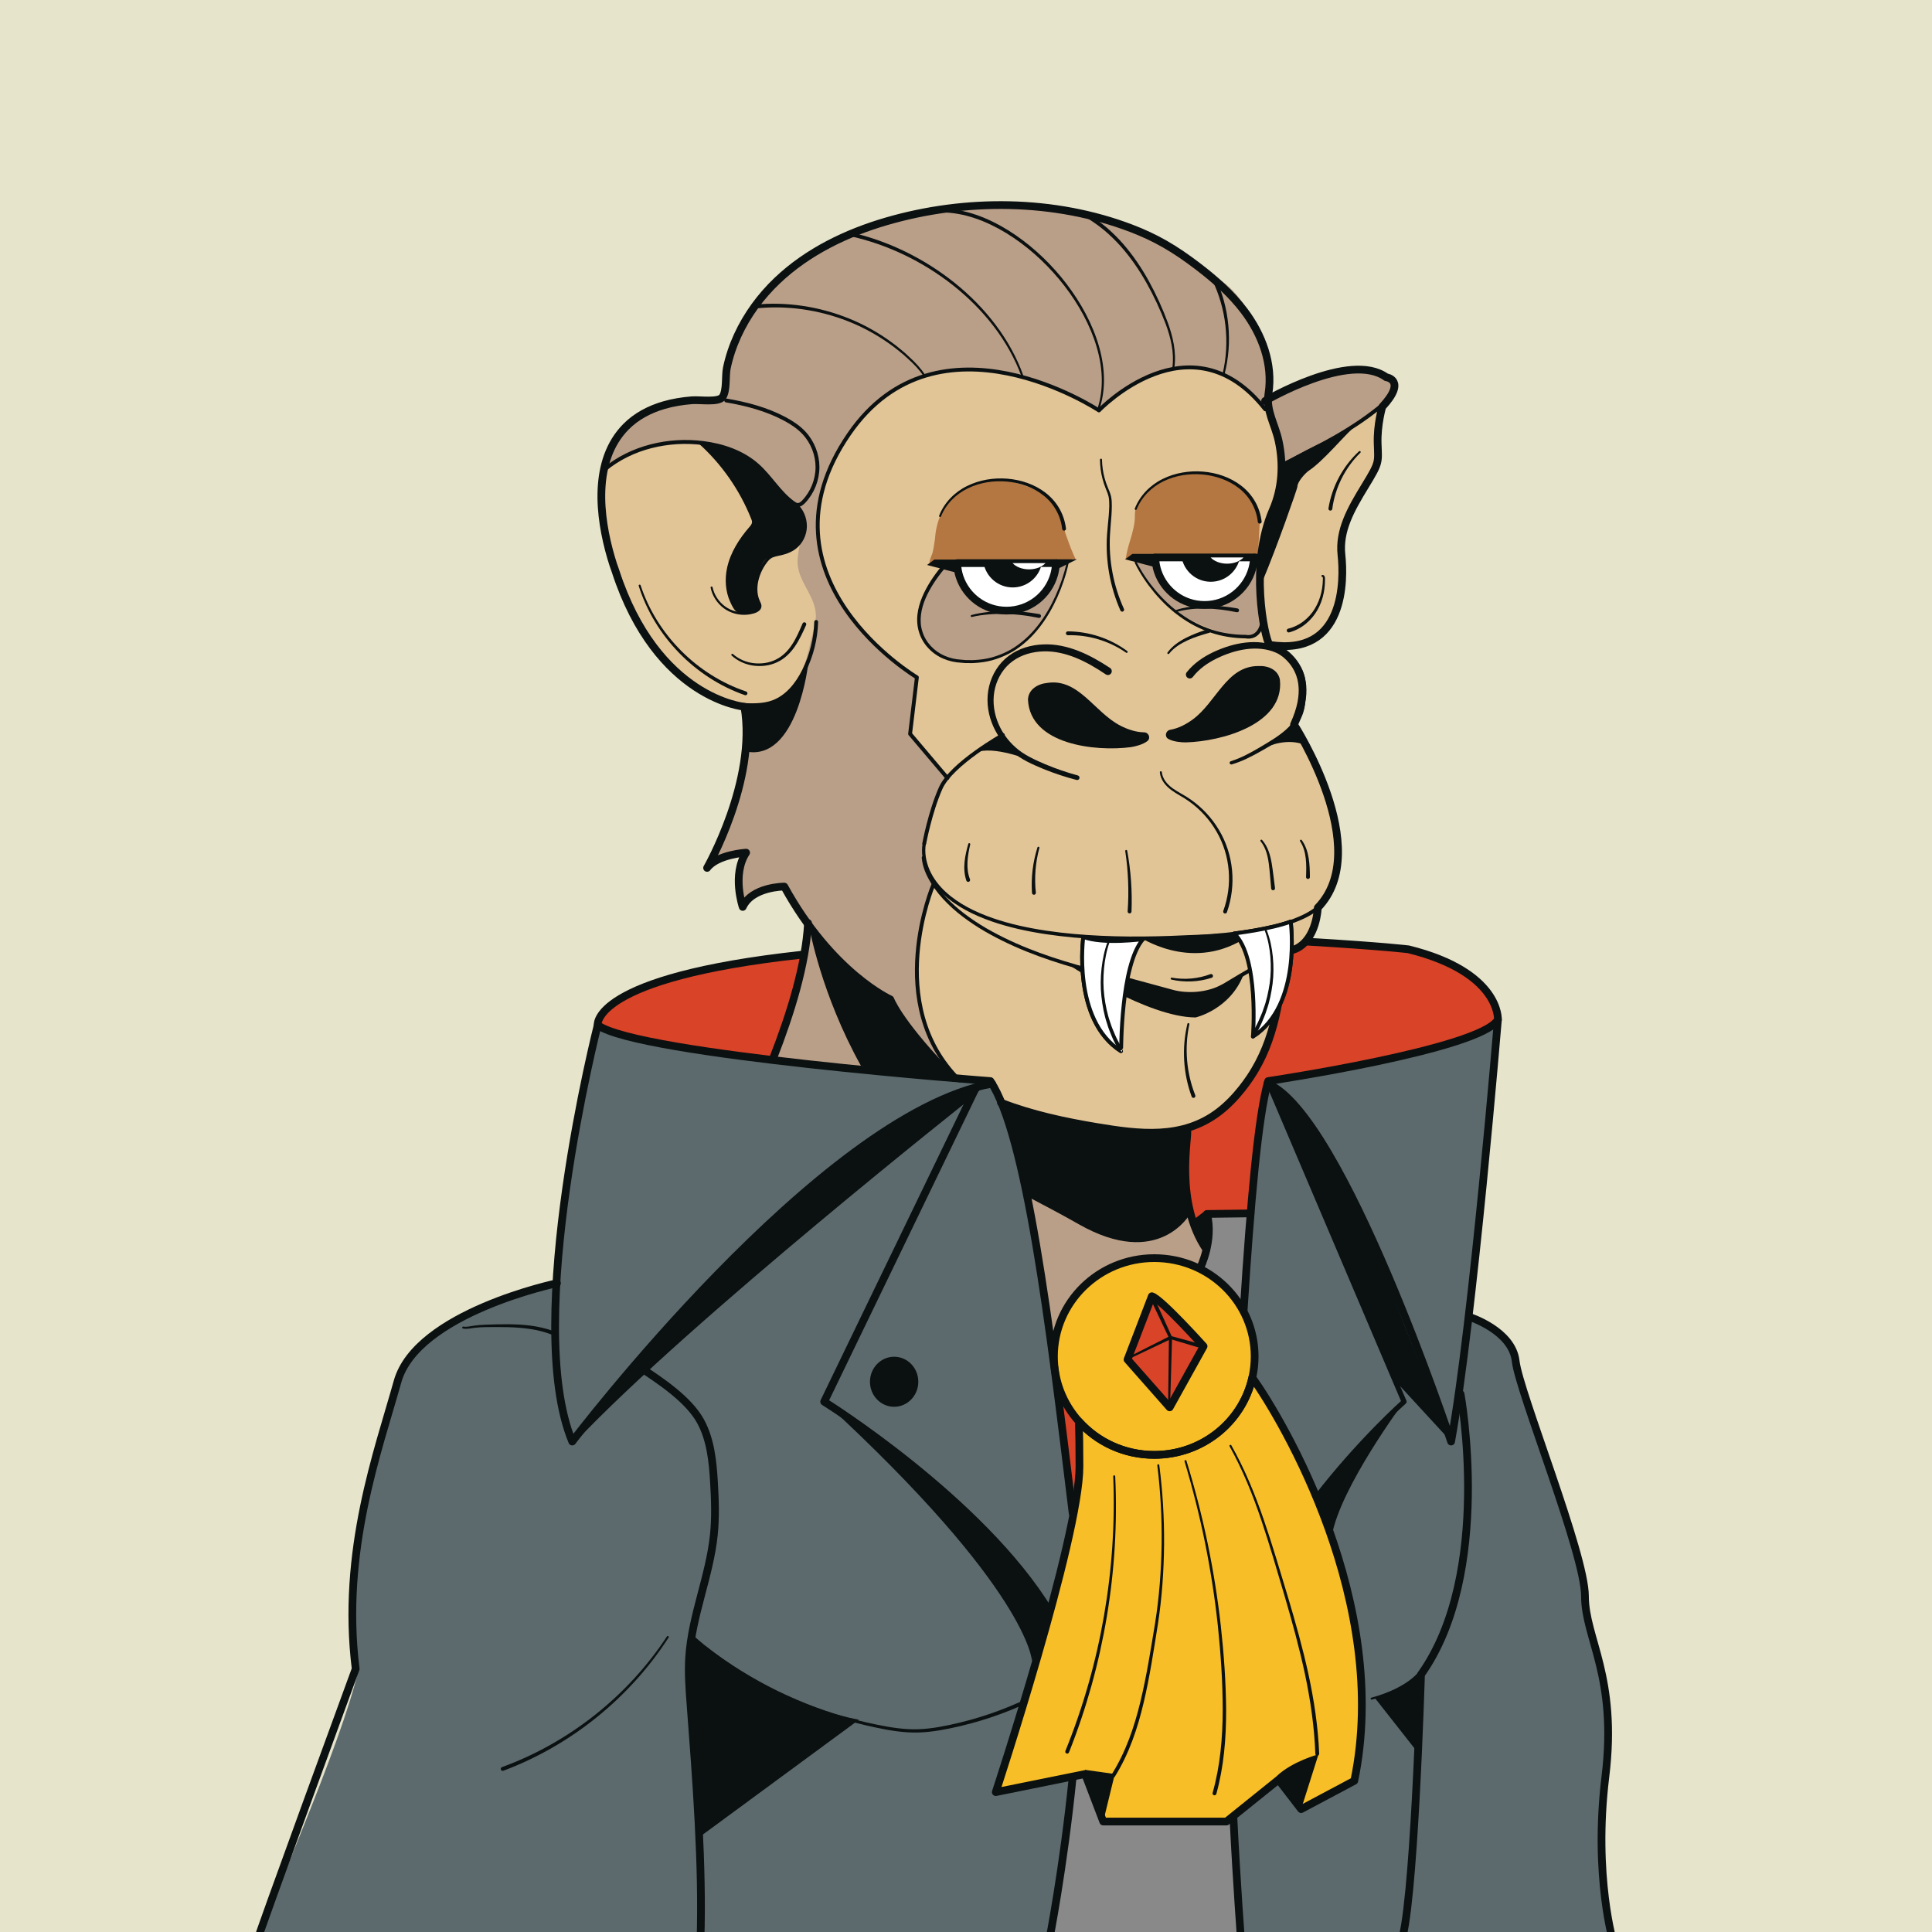 <?xml version="1.0" encoding="utf-8"?>
<!-- Generator: Adobe Illustrator 27.5.0, SVG Export Plug-In . SVG Version: 6.00 Build 0)  -->
<svg version="1.1" xmlns="http://www.w3.org/2000/svg" xmlns:xlink="http://www.w3.org/1999/xlink" x="0px" y="0px"
	 viewBox="0 0 500 500" style="enable-background:new 0 0 500 500;" xml:space="preserve">
<g id="BACKGROUND">
	<rect style="fill:#E6E4CB;" width="500" height="500"/>
</g>
<g id="OBJECTS">
	<g>
		<defs>
			<rect id="SVGID_1_" width="500" height="500"/>
		</defs>
		<clipPath id="SVGID_00000127018601846198613750000013800072331027309189_">
			<use xlink:href="#SVGID_1_"  style="overflow:visible;"/>
		</clipPath>
		<g style="clip-path:url(#SVGID_00000127018601846198613750000013800072331027309189_);">
			<g>
				<g>
					<path style="fill:#5C6A6D;" d="M214.368,362.282l-0.097,0.199l0.186,0.12c6.589,4.244,40.284,26.708,56.682,52.309l0.306,0.477
						l0.146-0.546c2.419-9.019,4.24-16.645,5.413-22.665l0.019-0.093L276.974,392c-0.058-0.098-0.092-0.191-0.104-0.286
						c-5.671-46.58-11.535-94.745-20.417-110.271l-0.089-0.156l-0.176,0.035c-1.25,0.245-2.42,0.521-3.575,0.843l-0.388,0.108
						l0.27,0.299c0.204,0.228,0.251,0.553,0.118,0.827L214.368,362.282z"/>
					<path style="fill:#898989;" d="M311.498,328.039l0.199,0.109c3.643,1.989,6.809,4.826,9.153,8.205l0.408,0.588l0.046-0.715
						c0.515-7.897,1.029-15.019,1.53-21.168l0.022-0.274l-9.544,0.124l0.051,0.289c0.948,5.45-0.927,10.65-1.776,12.632
						L311.498,328.039z"/>
					<polygon style="fill:#D94328;" points="302.736,346.08 298.368,336.883 292.937,351.026 					"/>
					<polygon style="fill:#D94328;" points="302.603,362.886 310.557,348.569 303.087,346.347 					"/>
					<path style="fill:#D94328;" d="M310.043,347.919l-0.582-0.636c-3.927-4.287-7.683-8.07-9.802-9.874l-0.853-0.726l4.246,9.338
						L310.043,347.919z"/>
					<polygon style="fill:#D94328;" points="292.921,351.068 292.68,351.698 302.575,362.921 302.782,346.387 					"/>
					<path style="fill:#5C6A6D;" d="M330.222,280.233l-0.667,0.104l0.573,0.356c16.985,10.548,38.642,70.344,44.876,88.42
						l0.322,0.935l0.161-0.976c4.868-29.544,10.2-90.707,11.22-102.669l0.044-0.519l-0.433,0.29
						C376.668,272.655,340.941,278.574,330.222,280.233z"/>
					<path style="fill:#D94328;" d="M256.385,279.033c0.233,0.017,0.44,0.139,0.57,0.334c0.066,0.1,0.131,0.21,0.196,0.32
						l0.165,0.266c0.053,0.06,0.095,0.129,0.146,0.246c6.828,11.337,11.552,40.323,14.904,64.309l0.173,1.237l0.317-1.208
						c3.037-11.591,13.68-19.686,25.881-19.686c3.89,0,7.651,0.811,11.18,2.412l0.235,0.107l0.099-0.239
						c0.45-1.083,1.263-3.306,1.65-6.028l0.013-0.083l-2.854-5.171l2.651-2.032l0.07-0.101c0.141-0.184,0.354-0.291,0.586-0.294
						l10.613-0.138l0.019-0.226c1.398-16.7,2.775-27.157,4.321-32.877l0.02-0.061c0.05-0.186,0.102-0.372,0.151-0.546
						c0.082-0.281,0.321-0.491,0.61-0.534c21.468-3.202,54.834-9.914,58.767-15.281l0.053-0.072l-0.004-0.089
						c-0.105-1.958-1.678-11.988-22.542-17.175c-0.718-0.085-7.546-0.867-25.942-1.965l-130.838,3.369
						c-37.511,4.071-48.095,11.095-51.065,14.92c-0.678,0.873-0.939,1.562-1.038,1.986l-0.042,0.176l0.155,0.094
						C165.241,270.877,225.74,276.749,256.385,279.033z"/>
					<path style="fill:#F7BE27;" d="M349.834,460.383l0.023-0.115c9.299-45.969-19.314-92.624-25.145-101.509l-0.299-0.409
						l-0.159,0.5c-0.033,0.103-0.071,0.204-0.109,0.304c-0.031,0.083-0.063,0.166-0.092,0.25c-0.166,0.486-0.346,1.002-0.549,1.493
						c-0.069,0.165-0.146,0.327-0.222,0.487l-0.204,0.441c-0.158,0.348-0.316,0.697-0.492,1.036
						c-0.097,0.188-0.202,0.371-0.308,0.554l-0.234,0.411c-0.172,0.306-0.344,0.61-0.53,0.906c-0.128,0.205-0.265,0.402-0.401,0.601
						l-0.163,0.237c-0.214,0.315-0.428,0.628-0.656,0.933c-0.169,0.225-0.346,0.442-0.523,0.66l-0.084,0.103
						c-0.246,0.304-0.493,0.607-0.753,0.9c-0.205,0.232-0.419,0.456-0.667,0.717c-0.27,0.282-0.541,0.561-0.822,0.832
						c-0.236,0.227-0.478,0.446-0.721,0.664c-0.293,0.26-0.588,0.515-0.891,0.762c-0.252,0.206-0.508,0.407-0.769,0.604
						c-0.313,0.238-0.632,0.468-0.955,0.692c-0.267,0.185-0.536,0.366-0.809,0.541c-0.334,0.214-0.675,0.418-1.018,0.617
						c-0.28,0.162-0.56,0.323-0.845,0.476c-0.355,0.189-0.717,0.365-1.08,0.539l-0.106,0.051c-0.253,0.121-0.506,0.242-0.763,0.355
						c-0.377,0.164-0.76,0.311-1.144,0.458l-0.227,0.087c-0.219,0.085-0.438,0.169-0.66,0.245c-0.387,0.132-0.78,0.246-1.213,0.372
						l-0.273,0.081c-0.203,0.061-0.405,0.121-0.612,0.174c-0.389,0.099-0.784,0.178-1.18,0.258l-0.43,0.089
						c-0.183,0.039-0.365,0.079-0.55,0.11c-0.462,0.078-0.931,0.13-1.398,0.183l-0.077,0.009c-0.103,0.012-0.204,0.025-0.305,0.039
						c-0.144,0.02-0.287,0.039-0.432,0.051c-1.252,0.104-2.439,0.119-3.613,0.061c-0.093-0.005-0.187-0.012-0.279-0.02l-0.165-0.012
						c-0.303-0.02-0.606-0.042-0.907-0.071c-0.115-0.012-0.23-0.026-0.345-0.04l-0.176-0.021c-0.274-0.033-0.549-0.068-0.822-0.109
						c-0.158-0.024-0.315-0.051-0.473-0.078l-0.068-0.012c-0.265-0.045-0.529-0.094-0.792-0.147
						c-0.181-0.036-0.359-0.074-0.537-0.114c-0.265-0.059-0.527-0.123-0.819-0.197c-0.163-0.041-0.325-0.082-0.487-0.127
						c-0.271-0.075-0.539-0.157-0.807-0.239l-0.166-0.051c-0.103-0.032-0.206-0.063-0.309-0.097
						c-0.299-0.098-0.594-0.205-0.888-0.314l-0.369-0.134c-0.418-0.162-0.832-0.331-1.249-0.517c-0.402-0.179-0.8-0.369-1.193-0.567
						c-0.074-0.038-0.147-0.077-0.22-0.116l-0.148-0.078c-0.27-0.142-0.54-0.285-0.806-0.437c-0.108-0.061-0.216-0.125-0.323-0.189
						l-0.11-0.066c-0.238-0.141-0.476-0.284-0.71-0.433c-0.133-0.085-0.264-0.171-0.395-0.258l-0.053-0.035
						c-0.223-0.148-0.444-0.299-0.663-0.455c-0.15-0.105-0.297-0.212-0.444-0.321c-0.214-0.158-0.425-0.321-0.634-0.485
						l-0.056-0.044c-0.125-0.099-0.25-0.197-0.373-0.298c-0.21-0.173-0.417-0.351-0.621-0.529l-0.13-0.113
						c-0.09-0.078-0.18-0.156-0.268-0.235l-0.546-0.504l0.013,0.593c0.059,2.783,0.088,5.861,0.088,9.146
						c0,16.901-17.63,72.016-21.164,82.893l-0.133,0.407l21.909-4.425l0.067,0.001l0.349-0.012l-0.016-0.044l6.813,0.964
						l0.086-0.138c3.125-5.01,5.531-11.138,7.357-18.734c1.439-5.944,2.449-12.092,3.427-18.039l0.357-2.164
						c1.02-6.38,1.595-13.27,1.708-20.479c0.093-6.85-0.283-13.756-1.103-20.528c0.876,6.775,1.293,13.682,1.239,20.529
						c-0.069,7.212-0.604,14.112-1.588,20.506l-0.352,2.214c-0.94,5.939-1.912,12.082-3.319,18.049
						c-1.851,7.896-4.218,13.985-7.449,19.161c-0.013,0.021-0.038,0.052-0.108,0.085l-0.108,0.051l-2.416,9.909l0.36,0.944h31.119
						l13.255-10.655c0.008-0.007,0.038-0.02,0.06-0.029l0.305-0.214l-0.044-0.06c3.228-2.969,7.986-4.655,9.906-5.249l0.214-0.066
						l-4.102,12.957L349.834,460.383z M314.561,464.192c-0.036,0.134-0.18,0.212-0.308,0.175c-0.065-0.018-0.118-0.059-0.151-0.117
						c-0.032-0.058-0.041-0.125-0.023-0.19l0.008-0.032c1.74-6.181,2.596-13.211,2.616-21.489
						c-0.006-6.57-0.416-13.682-1.254-21.742c-0.762-7.135-1.879-14.38-3.322-21.535c-1.429-7.048-3.219-14.16-5.305-21.141
						c2.14,6.968,3.969,14.072,5.438,21.113c1.485,7.157,2.643,14.402,3.445,21.534c0.884,8.067,1.334,15.189,1.376,21.771
						C317.106,450.869,316.282,457.952,314.561,464.192z M276.434,453.424c-0.052,0.129-0.204,0.191-0.324,0.14
						c-0.129-0.051-0.191-0.197-0.141-0.327c9.086-22.396,13.372-47.003,12.41-71.164
						C289.518,406.25,285.387,430.923,276.434,453.424z M340.745,454.037c-0.033-0.033-0.074-0.088-0.077-0.17
						c-0.229-6.375-1.103-13.105-2.672-20.577c-1.528-7.184-3.504-14.205-5.235-20.127c-0.349-1.175-0.695-2.351-1.043-3.527
						c-1.589-5.388-3.233-10.959-5.061-16.365c-2.519-7.453-5.203-13.697-8.194-19.097c3.039,5.381,5.761,11.613,8.322,19.053
						c1.856,5.386,3.526,10.925,5.142,16.282c0.36,1.195,0.721,2.39,1.083,3.582c1.766,5.912,3.783,12.926,5.357,20.12
						c1.618,7.485,2.535,14.236,2.801,20.639c0.005,0.113-0.066,0.192-0.136,0.229l-0.09,0.048l-0.025,0.078L340.745,454.037z"/>
					<path style="fill:#5C6A6D;" d="M222.025,445.478c1.808,0.445,3.331,0.804,4.89,1.109c1.819,0.389,3.625,0.696,5.366,0.915
						c1.576,0.194,3.022,0.289,4.391,0.289c0.347,0,0.688-0.006,1.026-0.018c1.651-0.056,3.417-0.248,5.397-0.586
						c7.086-1.258,14.069-3.404,20.755-6.38c0.03-0.013,0.051-0.019,0.103-0.019l0.19,0.004l0.055-0.182
						c2.528-8.372,4.777-16.16,6.684-23.15l0.028-0.104l-0.056-0.092c-17.231-28.308-57.541-53.62-57.946-53.872
						c-0.327-0.203-0.446-0.617-0.278-0.963l38.486-79.379l0.254-0.523l-0.554,0.176c-29.289,9.293-65.841,47.869-85.022,70.037
						l-0.187,0.216l0.239,0.157c5.12,3.346,12.858,8.401,16.11,14.324c2.708,4.936,3.255,10.681,3.583,16.142
						c0.264,4.379,0.44,9.074-0.04,13.728c-0.53,5.125-1.858,10.175-3.143,15.058c-0.914,3.48-1.95,7.424-2.609,11.348l-0.024,0.136
						l0.104,0.092c0.698,0.621,1.865,1.625,3.466,2.888c5.607,4.252,11.625,7.962,17.886,11.027
						c5.398,2.618,11.024,4.801,16.73,6.49c1.316,0.335,2.561,0.618,3.788,0.863l-0.191,0.141L222.025,445.478z"/>
					<path style="fill:#5C6A6D;" d="M366.286,452.328l-10.223-12.991l-1.075,0.26l1.716-0.502c0.197-0.069,0.396-0.135,0.593-0.201
						c0.365-0.123,0.729-0.245,1.09-0.381c0.99-0.379,2.152-0.845,3.262-1.425c1.165-0.599,2.159-1.197,3.04-1.829
						c0.948-0.687,1.727-1.369,2.315-2.027l0.052-0.091c0.025-0.08,0.06-0.15,0.103-0.209c14.626-20.567,12.452-53.686,10.839-66.97
						l-0.219-1.8l-0.276,1.792c-0.42,2.717-0.825,5.158-1.207,7.254c-0.061,0.337-0.342,0.59-0.737,0.616
						c-0.323,0-0.609-0.207-0.712-0.514c-0.257-0.774-25.867-77.571-44.667-90.799l-0.717-0.505l34.296,80.59
						c0.069,0.163,0.026,0.351-0.106,0.469c-0.11,0.098-11.147,9.927-22.21,24.129l-0.09,0.115l0.057,0.134
						c7.638,18.382,15.543,46.071,9.824,73.59c-0.045,0.219-0.185,0.404-0.382,0.509l-13.751,7.321
						c-0.324,0.174-0.721,0.086-0.945-0.205l-5.393-7.003l-10.797,8.68l0.006,0.127c0.776,15.378,1.691,28.511,1.953,31.557
						l0.02,0.228l39.957,0.099l0.06-0.167c2.126-5.967,3.621-34.483,4.323-49.758L366.286,452.328z"/>
					<path style="fill:#898989;" d="M318.546,471.982l-0.025-0.488l-0.622,0.5h-0.001c-0.132,0.107-0.299,0.166-0.47,0.166h-31.9
						c-0.313,0-0.589-0.189-0.701-0.483l-4.462-11.696l-2.041,0.413l-0.019,0.183c-2.043,19.982-5.04,37.091-5.91,41.245l-0.063,0.3
						l47.831,0.119l0.273,0l-0.023-0.272C320.167,499.101,319.305,486.603,318.546,471.982z"/>
					<path style="fill:#5C6A6D;" d="M276.784,460.706l-18.918,3.829l-0.002,0c-0.263,0.057-0.528-0.038-0.708-0.237
						c-0.177-0.199-0.234-0.48-0.151-0.732c0.026-0.08,3.061-9.326,6.834-21.768l0.156-0.515l-0.494,0.213
						c-6.587,2.836-13.432,4.876-20.345,6.064c-1.996,0.33-3.778,0.513-5.448,0.561c-1.689,0.052-3.474-0.047-5.466-0.303
						c-1.746-0.23-3.557-0.548-5.385-0.949c-1.687-0.34-3.347-0.743-5.316-1.243l-0.299-0.081l-39.508,29.056l0.006,0.134
						c0.427,9.256,0.529,19.404,0.313,26.91l-0.007,0.257l88.752,0.219l0.042-0.198c0.61-2.866,3.762-20.208,5.908-40.877
						L276.784,460.706z"/>
					<path style="fill:#5C6A6D;" d="M177.959,441.019l-0.249,0.019v0l0.248-0.041c-0.283-3.747-0.605-7.994-0.344-12.108
						c0.365-5.773,1.854-11.432,3.298-16.92c1.268-4.825,2.578-9.815,3.096-14.815c0.471-4.549,0.295-9.169,0.036-13.484
						c-0.318-5.291-0.843-10.846-3.403-15.51c-3.07-5.594-10.709-10.585-15.746-13.876l-0.25-0.21l-0.156,0.182
						c-9.693,11.285-15.723,19.196-15.781,19.272c-0.159,0.209-0.395,0.333-0.693,0.29c-0.266-0.034-0.494-0.208-0.598-0.456
						c-2.82-6.79-4.337-16.218-4.508-28.023l-0.003-0.17l-0.158-0.06c-3.977-1.518-8.313-1.803-11.227-1.885
						c-1.923-0.056-3.855-0.038-5.828-0.013c-0.8,0.016-1.851,0.051-2.901,0.181c-0.246,0.027-0.496,0.066-0.75,0.107
						c-0.698,0.11-1.42,0.224-2.15,0.067c0.704,0.128,1.408,0.003,2.153-0.128c0.241-0.042,0.485-0.086,0.733-0.12
						c1.05-0.153,2.107-0.211,2.909-0.243c1.965-0.066,3.891-0.125,5.839-0.109c4.561,0.035,7.966,0.517,11.041,1.56l0.333,0.113
						l-0.003-0.352c-0.026-3.411,0.058-7.064,0.249-10.857l0.017-0.335l-0.326,0.08c-8.147,1.985-35.053,9.624-39.224,24.587
						c-0.676,2.427-1.445,5.031-2.189,7.55c-5.021,16.989-11.897,40.255-8.617,66.497c0.011,0.087,0.007,0.175-0.014,0.26
						c-4.615,20.116-23.748,62.063-25.275,69.272l-0.064,0.301l112.852,0.254l0.244,0l0.007-0.243
						c0.52-17.996-0.872-38.144-2.219-55.695L177.959,441.019z M129.871,457.887c-0.023-0.063-0.021-0.131,0.007-0.191
						c0.027-0.061,0.077-0.107,0.142-0.132c17.417-6.358,32.619-18.403,42.816-33.918c0.004,0.002,0.005,0.007,0.003,0.01
						c-10.073,15.633-25.219,27.841-42.646,34.377C130.06,458.084,129.919,458.015,129.871,457.887z"/>
					<path style="fill:#5C6A6D;" d="M411.742,425.153c-1.23-4.364-2.292-8.133-2.292-12.08c0-7.54-3.823-20.289-12.122-44.131
						c-2.31-6.635-5.536-14.165-5.805-16.59c-0.659-5.941-7.563-9.299-10.5-10.467l-0.303-0.12l-0.038,0.323
						c-0.797,6.694-1.57,12.71-2.299,17.882l-0.021,0.142l0.112,0.089c0.104,0.082,0.235,0.226,0.274,0.444
						c0.347,1.89,8.281,46.579-10.196,72.909l-0.042,0.061l-0.003,0.075c-0.176,5.625-1.813,57.281-4.939,68.342l-0.09,0.317
						l53.431,0.095l-0.001-0.251c-0.012-3.973-4.843-20.635-2.165-42.506C416.782,443.038,413.988,433.122,411.742,425.153z"/>
					<path style="fill:#5C6A6D;" d="M362.753,362.766l0.132-0.12l-34.417-80.877l-0.169,0.763
						c-2.608,11.799-4.487,37.93-5.675,56.544l-0.038,0.167l0.038,0.075c1.887,3.676,2.844,7.627,2.844,11.743
						c0,1.72-0.183,3.464-0.543,5.187l-0.021,0.104l0.061,0.088c1.434,2.087,8.933,13.324,15.857,29.614l0.166,0.389l0.261-0.332
						C351.131,373.529,360.896,364.457,362.753,362.766z"/>
					<path style="fill:#F7BE27;" d="M310.326,329.12c-3.47-1.77-7.41-2.77-11.59-2.77c-13.9,0-25.22,11.09-25.22,24.71
						c0,0.56,0.02,1.11,0.06,1.66c0.37,5.42,2.54,10.56,6.21,14.64c1.18,1.32,2.52,2.52,3.96,3.57c0.11,0.07,0.21,0.14,0.32,0.21
						l0.34,0.24c0.14,0.1,0.29,0.2,0.44,0.3c2.61,1.69,5.49,2.88,8.55,3.53c1.75,0.37,3.55,0.56,5.34,0.56
						c11.78,0,22.14-8.16,24.64-19.41c0.39-1.73,0.59-3.51,0.59-5.3C323.966,341.53,318.426,333.24,310.326,329.12z M312.155,348.78
						l-8.78,15.8c-0.12,0.22-0.33,0.36-0.58,0.39c-0.24,0.02-0.48-0.07-0.64-0.25l-10.9-12.37c-0.19-0.21-0.24-0.5-0.14-0.77
						l0.8-2.08l5.49-14.31c0.12-0.29,0.4-0.48,0.7-0.48c0.08,0,0.15,0.01,0.22,0.04c1.04,0.31,3.45,2.45,6.27,5.26
						c2.4,2.39,5.1,5.27,7.46,7.9C312.276,348.15,312.306,348.5,312.155,348.78z"/>
					<path style="fill:#D94328;" d="M278.425,368.062c-1.124-1.287-2.136-2.717-3.007-4.249l-0.625-1.099l0.159,1.254
						c0.941,7.39,1.882,15.059,2.678,21.586l0.233,1.913l0.263-1.909c0.333-2.425,0.502-4.46,0.502-6.049
						c0-4.103-0.048-7.901-0.142-11.29l-0.003-0.09L278.425,368.062z"/>
					<path style="fill:#5C6A6D;" d="M253.645,280.33l-1.37,0.37c-0.45,0.13-0.91,0.26-1.37,0.4c-5.53,1.68-11.27,4.34-17.08,7.71
						c-0.84,0.49-1.69,0.99-2.53,1.51c-36.05,22.09-74.21,69.93-82.7,80.89l-0.28,0.36l-0.15-0.43c-3.2-8.84-4.34-21.81-3.4-38.55
						l0.03-0.11c0.07-0.12,0.14-0.31,0.1-0.54c-0.04-0.07-0.05-0.09-0.06-0.12l-0.02-0.05v-0.06c1.71-28.45,8.87-59.08,10.28-64.93
						l0.08-0.3l0.28,0.14c6.33,3.2,25.04,6.15,44.74,8.51c8.21,0.99,16.58,1.87,24.31,2.63c9.77,0.95,18.51,1.7,24.58,2.2
						c1.15,0.09,2.2,0.18,3.14,0.25L253.645,280.33z"/>
				</g>
				<g>
					<path style="fill:#E2C597;" d="M336.794,192.293l-0.051-0.094l-0.103-0.028c-0.942-0.256-1.948-0.387-2.989-0.387
						c-1.921,0-3.581,0.433-4.657,0.795l-0.061,0.036c-0.74,0.447-1.498,0.879-2.232,1.296l-0.353,0.201
						c-2.348,1.333-4.897,2.677-7.627,3.477c-0.02,0.006-0.038,0.009-0.056,0.009c-0.08,0-0.15-0.053-0.174-0.132
						c-0.03-0.098,0.024-0.198,0.123-0.228c2.704-0.842,5.19-2.211,7.475-3.564l0.798-0.477c2.089-1.247,4.249-2.536,6.061-4.151
						c0.415-0.364,0.806-0.756,1.162-1.162l0.08-0.092l-0.023-0.12c-0.031-0.165-0.014-0.324,0.052-0.471
						c2.379-5.174,2.78-9.617,1.191-13.204c-1.059-2.387-2.806-3.941-4.087-4.824c0,0-0.064-0.044-0.081-0.044
						c-0.257-0.136-0.539-0.274-0.839-0.408c-1.652-0.743-3.535-1.119-5.597-1.119c-0.743,0-1.51,0.05-2.278,0.15
						c-2.492,0.33-5.095,1.145-7.737,2.423c-2.691,1.307-4.804,2.946-6.28,4.873c-0.143,0.186-0.359,0.293-0.59,0.293
						c-0.166,0-0.324-0.055-0.458-0.158c-0.163-0.122-0.266-0.298-0.293-0.497c-0.027-0.198,0.026-0.394,0.148-0.553
						c1.658-2.08,3.972-3.819,6.888-5.176c2.787-1.297,5.537-2.107,8.173-2.408c0.715-0.08,1.431-0.12,2.128-0.12
						c0.917,0,1.82,0.07,2.684,0.209l0.416,0.067l-0.141-0.397c-1.229-3.463-2.831-12.461-1.897-21.862l0.087-0.872l-0.107,0.14
						c0.003-0.139,0.022-0.273,0.022-0.413c0-0.129-0.017-0.254-0.02-0.382l0.146,0.222l0.101-0.638
						c0.538-3.968,1.524-7.606,2.932-10.821c4.714-10.781,0.623-21.389-1.354-25.45l-0.026-0.055l-0.056-0.052l-0.054-0.04
						c-5.335-6.791-11.512-10.401-18.358-10.73c-0.34-0.016-0.678-0.024-1.016-0.024c-12.572,0-23.166,10.955-23.272,11.066
						c-0.047,0.049-0.112,0.077-0.181,0.077c-0.049,0-0.097-0.014-0.138-0.041c-0.157-0.104-16.02-10.445-33.541-10.447
						c-12.903,0-23.263,5.56-30.797,16.527c-7.037,10.245-9.482,20.571-7.265,30.693c4.263,19.469,24.543,31.756,24.748,31.878
						c0.085,0.051,0.132,0.147,0.12,0.245l-1.73,14.418l-0.013,0.108l0.07,0.083l9.097,10.751l0.189,0.223l0.191-0.221
						c3.78-4.376,10.432-8.542,13.116-10.131l0.222-0.131l-0.139-0.218c-0.693-1.09-1.258-2.225-1.681-3.372
						c-1.118-3.005-1.344-6.261-0.637-9.17c0.763-3.179,2.543-5.929,5.012-7.745c3.001-2.24,6.433-2.813,8.784-2.899
						c0.256-0.011,0.51-0.016,0.764-0.016c2.62,0,5.414,0.579,8.304,1.721c2.495,0.987,4.978,2.327,8.051,4.342
						c0.346,0.227,0.443,0.693,0.216,1.039c-0.139,0.212-0.374,0.339-0.628,0.339c-0.146,0-0.288-0.043-0.41-0.123
						c-2.931-1.97-5.392-3.333-7.75-4.296c-2.791-1.136-5.473-1.711-7.971-1.711c-0.178,0-0.356,0.003-0.533,0.009
						c-3.073,0.077-5.954,0.989-8.111,2.566c-2.233,1.6-3.929,4.167-4.653,7.041c-0.688,2.694-0.507,5.734,0.51,8.56
						c0.41,1.153,0.974,2.297,1.678,3.398l0.047,0.073l0.082,0.029c0.043,0.015,0.102,0.046,0.137,0.11
						c0.013,0.022,0.028,0.061,0.022,0.14l-0.007,0.088l0.05,0.073c0.825,1.196,1.798,2.289,2.892,3.249
						c2.137,1.904,4.744,3.1,7.684,4.358c2.741,1.152,5.591,2.132,8.472,2.914c0.19,0.051,0.302,0.247,0.251,0.436
						c-0.042,0.155-0.183,0.263-0.344,0.263c-0.03,0-0.06-0.004-0.089-0.011c-2.921-0.759-5.814-1.719-8.598-2.853
						c-2.314-0.962-4.558-1.942-6.561-3.337l-0.032-0.022l-0.037-0.012c-2.065-0.634-5.083-1.39-7.729-1.39
						c-0.68,0-1.31,0.05-1.874,0.15l-0.054,0.01l-0.045,0.031c-3.699,2.569-6.483,4.962-8.275,7.113l-0.037,0.045l-0.014,0.057
						c-0.015,0.061-0.039,0.105-0.073,0.134c-0.012,0.01-0.038,0.022-0.062,0.033l-0.056,0.025l-0.038,0.048
						c-0.682,0.86-1.197,1.68-1.532,2.439c-2.708,6.128-4.166,13.954-4.227,14.284c-0.006,0.031-0.023,0.065-0.053,0.104
						l-0.039,0.051l-0.01,0.064c-0.314,2.084,0.047,4.45,1.015,6.664c0.888,2.036,2.284,3.951,4.149,5.694
						c3.024,2.801,7.067,5.06,12.358,6.907c4.073,1.405,8.622,2.471,13.908,3.259c4.407,0.657,9.069,1.089,14.251,1.321
						c1.341,0.063,2.682,0.109,4.024,0.141c1.123,0.027,2.816-0.29,3.873,0.033c0.306,0.093,0.6,0.262,0.892,0.457
						c-3.131-0.003-6.018-0.069-8.808-0.203c-5.197-0.239-9.872-0.679-14.293-1.344c-5.309-0.799-9.88-1.876-13.975-3.294
						c-5.277-1.852-9.173-4.017-12.261-6.811l-0.355,0.351c0.567,0.642,1.082,1.188,1.574,1.669
						c1.508,1.488,3.261,2.936,5.208,4.302c1.796,1.274,3.729,2.476,5.747,3.572c6.884,3.762,14.926,6.796,25.31,9.548
						c1.948,0.5,4.255,1.079,6.607,1.588l1.655,0.374l1.631,0.439l3.28,0.89l6.561,1.78c0.376,0.094,0.745,0.198,1.112,0.301
						c0.711,0.201,1.447,0.408,2.164,0.518c0.991,0.166,2.079,0.251,3.232,0.251l0.107,0c2.324-0.025,4.526-0.449,6.545-1.259
						c0.987-0.419,1.929-0.918,2.968-1.572l2.913-1.75c3.985-2.353,7.734-4.443,11.459-6.389l0.054-0.028l0.021-0.03
						c0.056-0.043,0.111-0.074,0.18-0.101l0.1-0.04l0.047-0.019l0.013-0.004l0.014-0.011c0.014-0.005,0.033-0.01,0.054-0.015
						l2.62-1.009c0.941-0.465,1.755-1.175,2.453-2.092c0.243-0.207,0.475-0.427,0.691-0.668c1.243-1.384,1.876-3.217,2.217-5.047
						c0.176-0.948,0.285-1.917,0.629-2.818c0.368-0.965,0.988-1.808,1.519-2.694c1.933-3.223,2.163-6.847,2.717-10.398
						c0.522-3.342-0.579-7.471-1.402-10.687C342.506,204.056,339.88,198.007,336.794,192.293z M250.8,227.641
						c0.025,0.062,0.024,0.13-0.002,0.191c-0.026,0.061-0.075,0.109-0.137,0.134c-0.03,0.012-0.061,0.018-0.093,0.018
						c-0.103,0-0.194-0.062-0.232-0.157c-0.476-1.396-0.627-2.987-0.454-4.745c0.165-1.68,0.577-3.276,0.958-4.615
						c-0.278,1.276-0.624,2.952-0.701,4.634C250.058,224.816,250.28,226.344,250.8,227.641z M267.831,231.036
						c0.007,0.066-0.012,0.132-0.054,0.184c-0.042,0.052-0.101,0.085-0.168,0.092l-0.027,0.001c-0.128,0-0.234-0.096-0.248-0.223
						c-0.267-3.983,0.206-7.916,1.405-11.702C267.731,223.15,267.412,227.176,267.831,231.036z M328.067,220.337
						c0.333,0.889,0.589,1.884,0.805,3.132c0.233,1.405,0.408,2.83,0.576,4.208c0.089,0.729,0.178,1.459,0.276,2.189
						c0.009,0.066-0.009,0.132-0.049,0.185c-0.041,0.053-0.099,0.087-0.166,0.096l-0.034,0.002c-0.124,0-0.231-0.093-0.247-0.217
						c-0.072-0.752-0.134-1.482-0.195-2.212c-0.117-1.386-0.238-2.82-0.415-4.21c-0.247-1.833-0.718-4.162-2.178-5.942
						C327.127,218.329,327.671,219.264,328.067,220.337z M318.612,225.245c0.343,3.621-0.112,7.341-1.316,10.758
						c-0.035,0.1-0.13,0.167-0.236,0.167c-0.028,0-0.056-0.005-0.083-0.014c-0.13-0.046-0.199-0.189-0.153-0.319
						c1.221-3.346,1.708-6.995,1.411-10.559c-0.294-3.6-1.393-7.122-3.177-10.185c-1.78-3.103-4.27-5.84-7.2-7.913
						c-0.709-0.52-1.484-0.977-2.233-1.419c-0.778-0.459-1.582-0.934-2.331-1.488c-1.212-0.891-2.693-2.379-2.872-4.418
						c0.22,2.133,1.923,3.646,2.919,4.359c0.73,0.53,1.535,0.993,2.314,1.441c0.761,0.438,1.548,0.89,2.278,1.411
						c2.977,2.057,5.517,4.788,7.348,7.898C317.122,218.046,318.274,221.6,318.612,225.245z M308.783,186.433
						c2.274-1.659,4.07-3.964,5.807-6.194c3.052-3.918,5.935-7.619,11.068-7.623c0.147-0.007,0.281-0.011,0.416-0.011
						c2.082,0,4.469,0.879,4.925,3.347c0.316,2.971-0.56,5.669-2.606,7.998c-4.578,5.212-14.387,7.762-21.563,7.927l-0.061,0
						c-1.29,0-3.189-0.228-4.297-0.871c-0.366-0.212-0.539-0.591-0.464-1.012c0.063-0.347,0.333-0.787,0.89-0.882
						C304.812,188.787,306.792,187.885,308.783,186.433z M312.627,163.598c-1.131,0.311-2.461,0.692-3.762,1.163
						c-1.45,0.532-2.579,1.063-3.553,1.672c-1.161,0.71-2.151,1.58-2.953,2.591c0.76-1.046,1.729-1.953,2.879-2.705
						c0.967-0.646,2.09-1.217,3.536-1.799c1.296-0.515,2.699-1.098,4.07-1.33c0.091-0.015,0.183-0.041,0.275-0.031
						c0.092,0.01,0.188,0.066,0.21,0.177C313.33,163.521,312.757,163.562,312.627,163.598z M300.988,124.189
						c2.572-1.281,5.556-1.957,8.632-1.957c0.549,0,1.105,0.022,1.655,0.064c3.76,0.3,7.16,1.553,9.832,3.623
						c1.422,1.104,2.629,2.487,3.491,4.001c0.86,1.501,1.437,3.249,1.671,5.056c0.018,0.138-0.078,0.264-0.215,0.282
						c-0.002,0-0.004,0-0.006,0c-0.155,0-0.259-0.092-0.275-0.215c-0.372-3.469-2.159-6.684-4.904-8.829
						c-2.592-2.058-5.917-3.325-9.616-3.662c-0.622-0.056-1.253-0.084-1.875-0.084c-2.959,0-5.839,0.637-8.328,1.841
						c-3.057,1.457-5.52,3.941-6.862,6.863c-0.011,0.011-0.021,0.022-0.032,0.033C295.462,128.232,297.916,125.695,300.988,124.189z
						 M285.648,123.854c0.226,0.815,0.496,1.602,0.803,2.342l0.161,0.385c0.262,0.623,0.533,1.267,0.689,1.955
						c0.191,0.86,0.19,1.762,0.189,2.487c-0.006,0.743-0.039,1.533-0.104,2.484c-0.047,0.687-0.105,1.371-0.164,2.054
						c-0.081,0.949-0.164,1.931-0.215,2.894c-0.347,6.595,0.913,13.247,3.645,19.238c0.057,0.125,0.002,0.274-0.124,0.331
						c-0.033,0.015-0.068,0.023-0.104,0.023c-0.098,0-0.187-0.057-0.228-0.146c-2.686-6.088-3.878-12.817-3.447-19.461
						c0.063-0.973,0.159-1.956,0.251-2.906c0.066-0.682,0.133-1.362,0.188-2.041l0.034-0.504c0.101-1.476,0.205-3.001-0.054-4.418
						c-0.143-0.677-0.4-1.31-0.672-1.979l-0.144-0.357c-0.3-0.747-0.561-1.542-0.778-2.362c-0.418-1.605-0.635-3.259-0.645-4.915
						C284.976,120.611,285.212,122.258,285.648,123.854z M275.42,137.087c-0.002,0-0.004,0-0.006,0
						c-0.155,0-0.259-0.093-0.275-0.215c-0.372-3.469-2.159-6.684-4.904-8.829c-2.591-2.058-5.917-3.325-9.616-3.661
						c-0.622-0.056-1.253-0.084-1.875-0.084c-2.959,0-5.839,0.637-8.328,1.841c-3.248,1.548-5.841,4.248-7.115,7.407l-0.007,0.005
						c-0.001,0-0.001,0-0.003-0.001c1.236-3.199,3.811-5.94,7.062-7.533c2.572-1.281,5.556-1.957,8.632-1.957
						c0.548,0,1.105,0.022,1.655,0.064c3.76,0.3,7.16,1.553,9.832,3.623c1.422,1.104,2.629,2.487,3.491,4.001
						c0.86,1.501,1.437,3.249,1.671,5.056C275.653,136.943,275.557,137.069,275.42,137.087z M277.026,164.138
						c-0.221,0-0.44,0.003-0.661,0.009l-0.004,0.125c-0.001,0-0.002,0-0.004,0v-0.125c-0.136,0-0.246-0.107-0.25-0.243
						c-0.004-0.138,0.106-0.253,0.243-0.257c5.462,0.018,10.871,1.812,15.238,5.052C287.35,165.762,282.18,164.138,277.026,164.138z
						 M292.587,235.901c-0.005,0.135-0.115,0.24-0.249,0.24v0.122c-0.002,0-0.004,0.001-0.005,0.001l-0.005-0.123
						c-0.067-0.003-0.128-0.031-0.174-0.08c-0.045-0.049-0.069-0.113-0.066-0.18c0.373-5.22,0.163-10.485-0.622-15.658
						C292.426,225.379,292.799,230.654,292.587,235.901z M292.63,193.113c-1.559,0.207-3.317,0.317-5.081,0.317
						c-9.983,0-20.809-3.241-21.253-12.339c0.075-2.671,2.605-3.881,4.748-4.1c0.527-0.082,1.04-0.122,1.538-0.122
						c4.259,0,7.332,2.887,10.587,5.943c2.06,1.935,4.19,3.935,6.694,5.223c2.191,1.127,4.287,1.713,6.228,1.74
						c0.565,0.008,0.9,0.4,1.016,0.734c0.14,0.404,0.027,0.805-0.302,1.071C295.717,192.46,293.668,192.958,292.63,193.113z
						 M313.652,252.681c-0.028,0.061-0.077,0.107-0.14,0.131c-1.941,0.63-3.955,0.947-6,0.947c-1.451,0-2.895-0.162-4.291-0.482
						c1.11,0.185,2.247,0.286,3.382,0.286c2.324,0,4.589-0.41,6.733-1.219c0.029-0.011,0.058-0.016,0.088-0.016
						c0.103,0,0.197,0.065,0.234,0.162C313.681,252.552,313.679,252.62,313.652,252.681z"/>
					<path style="fill:#BA9F88;" d="M360.315,99.265c-0.298-0.841-1.334-1.102-1.63-1.141l0-0.001
						c-0.07-0.009-0.162-0.047-0.252-0.104c-1.713-1.246-4.036-1.886-6.88-1.886c-8.788,0-20.143,5.955-23.413,7.78l-0.436,0.243
						l0.243,0.436c0.891,1.602,3.827,7.402,4.197,14.774l0.038,0.762l0.683-0.339l0.332-0.165c0.684-0.339,1.367-0.678,2.053-1.022
						c1.761-0.996,4.151-2.232,6.755-3.493c3.094-1.668,5.843-3.285,8.338-4.909c-0.268,0.174-0.531,0.35-0.802,0.522l-0.031,0.02
						l-0.028,0.024c-0.665,0.572-1.767,1.741-3.044,3.094c-2.382,2.525-5.644,5.983-7.894,7.466
						c-1.021,0.673-3.285,3.095-3.277,4.627c-0.238,0.967-4.888,14.389-8.603,23.349l-0.152,0.152l0.089,0.227
						c-0.079,8.007,1.347,14.678,2.133,16.48l0.112,0.256l0.276,0.04c1.172,0.168,2.305,0.253,3.367,0.253
						c3.882,0,7.031-1.122,9.358-3.335c5.88-5.591,5.178-16.49,4.822-19.697c-0.684-6.337,2.273-11.762,6.21-18.194
						c3.271-5.358,3.361-5.625,3.204-9.517l-0.041-1.112c-0.12-3.382,0.467-6.597,0.828-8.213l0.305-1.365l-1.1,0.856
						c-1.22,0.955-2.519,1.899-3.871,2.826c1.777-1.223,3.424-2.458,4.981-3.73l0.086-0.07l0.048-0.1
						c0.023-0.049,0.032-0.072,0.046-0.093C360.328,101.759,360.604,100.096,360.315,99.265z M336.073,164.614
						c-1.574,0-2.854-1.28-2.854-2.854c0-1.573,1.28-2.854,2.854-2.854c1.061,0,2.028,0.596,2.525,1.556l0.227,0.439l-0.012,0.01
						l0.058,0.29c0.038,0.189,0.057,0.377,0.057,0.559C338.927,163.333,337.647,164.614,336.073,164.614z M350.372,110.182
						c0.622-0.405,1.228-0.811,1.82-1.218C351.595,109.373,350.99,109.78,350.372,110.182z"/>
					<path style="fill:#BA9F88;" d="M311.556,323.27l-0.01-0.04l-0.03-0.04c-1.67-2.53-2.98-5.22-3.89-7.99l-0.29-0.89l-0.57,0.74
						c-1.74,2.21-5.69,5.92-12.62,5.92c-4.44,0-9.4-1.54-14.75-4.6c-4.41-2.51-9.03-4.93-13.5-7.28l-0.36-0.18
						c0,0,6.53,35.12,6.97,38.4c0.37,1.79,0.73,3.6,1.07,5.41c-0.04-0.55-0.06-1.1-0.06-1.66c0-13.62,11.32-24.71,25.22-24.71
						c4.18,0,8.12,1,11.59,2.77c0.07-0.21,0.13-0.43,0.2-0.65l0.43-1.42l-0.05,0.03c0.3-1.1,0.56-2.22,0.77-3.34l0.03-0.15
						l-0.07-0.14L311.556,323.27z"/>
					<path style="fill:#BA9F88;" d="M321.336,252.33l-0.14,0.08l-0.07,0.16c-3.33,7.91-11.06,10.07-11.77,10.25
						c-11.08-0.12-28.15-10.76-31.47-12.9l-0.06-0.04l-0.07-0.02c-8.45-2.47-15.18-5.15-21.18-8.43c-2.02-1.1-3.96-2.31-5.75-3.59
						c-1.96-1.37-3.71-2.83-5.22-4.32c-1.73-1.69-3.16-3.46-4.25-5.26c-0.96-1.59-2.09-3.75-2.31-6.27l0.2-0.16l-0.03-0.28
						c-0.09-0.74-0.12-1.47-0.07-2.17l0.08-1.09l-0.03,0.02l0.04-0.18c0.26-1.37,1.71-8.5,4.2-14.15c0.33-0.74,0.82-1.53,1.47-2.36
						l0.25-0.32l-0.26-0.31l-9.36-11.06l1.72-14.32l0.04-0.31l-0.27-0.17c-2.09-1.32-20.56-13.44-24.6-31.87
						c-2.23-10.19,0.23-20.59,7.31-30.89c7.58-11.05,18-16.65,30.95-16.65c16.06,0,30.64,8.57,33.39,10.29l0.34,0.21l0.28-0.28
						c1.85-1.81,11.68-10.86,23.16-10.86c0.34,0,0.69,0.01,1.03,0.02c7.142,0.223,13.344,4.621,17.969,9.69
						c0.068,0.074,0.145,0.153,0.244,0.164c0.204,0.022,0.312-0.231,0.353-0.432c0.683-3.346,1.369-6.779,0.837-10.152
						c-0.227-1.439-0.671-2.834-1.138-4.213c-2.085-6.158-4.828-12.397-9.829-16.551c-1.382-1.148-2.907-2.11-4.426-3.068
						c-8.86-5.585-18.011-11.477-28.232-14.226c-10.576-2.844-22.002-3.726-32.891-2.677c-2.088,0.201-3.961,0.967-6.076,1.18
						c-2.769,0.278-5.53,0.646-8.272,1.125c-5.358,0.937-10.649,2.302-15.736,4.236c-7.876,2.993-15.277,7.458-21.307,13.373
						c-2.949,2.893-5.562,6.137-7.679,9.688c-0.937,1.572-1.544,3.366-2.489,4.906c-1.116,1.818-2.128,2.891-2.428,5.145
						c-0.257,1.931-0.145,3.891-0.3,5.833c-0.05,0.63-0.13,1.265-0.346,1.858c-1.021,2.802-4.18,2.88-6.682,3.018
						c-2.828,0.157-5.651,0.53-8.38,1.31c-4.459,1.275-8.572,3.672-11.381,7.424c-1.49,1.99-2.62,4.34-3.35,6.99l-0.38,1.36
						l1.15-0.82c0.22-0.16,0.46-0.3,0.7-0.45c-0.57,0.38-1.14,0.76-1.68,1.18l-0.19,0.15v0.2c-2.4,11.13,1.9,23.78,2.79,26.2
						c0.55,1.7,1.15,3.37,1.81,5.02c4,10.01,10.34,19.45,19.59,25.27c2.53,1.59,5.25,2.9,8.1,3.78c0.81,0.25,1.69,0.35,2.48,0.64
						c0.91,0.33,1.04,0.55,1.34,1.67c0.49,1.88,0.42,3.87,0.32,5.79c-0.53,11.11-3.15,21.42-8,31.42l-0.6,1.23l1.25-0.55
						c2.81-1.24,6.08-1.58,7.01-1.65h0.05c0.19,0,0.36,0.1,0.44,0.25c0.1,0.17,0.1,0.36-0.01,0.53c-2.46,3.75-1.91,8.79-1.37,11.46
						l0.19,0.97l0.67-0.73c3.32-3.66,9.7-3.7,9.97-3.7c0.18,0,0.35,0.1,0.44,0.26c1.71,3.13,3.62,6.17,5.66,9.04l0.09,0.12
						l0.14,0.06c0.18,0.07,0.3,0.23,0.31,0.43l0.01,0.14l0.05,0.08l-0.3,2.88c-1.1,10.23-4.86,22.17-9.18,33.18
						c8.21,0.99,16.58,1.87,24.31,2.63c-0.23-0.38-0.46-0.76-0.68-1.15c-8.61-15.13-12.29-29.32-13.47-34.71l-0.59-2.71
						c8.75,11.91,17.45,17.18,19.92,18.51l1.08,0.58l0.05,0.07c0.04,0.04,0.05,0.07,0.06,0.09c0.1,0.28,2.39,5.88,13.51,17.63
						c1.171,1.237,2.476,2.337,3.864,3.322c1.336,0.948,3.47,0.572,5.074,0.612c0.871,0.021,1.785,0.054,2.537,0.494
						c1.358,0.794,1.706,2.48,2.615,3.657c1.109,1.436,3.644,1.752,5.31,2.285c7.28,2.33,14.8,3.93,22.35,5.09
						c11.88,1.82,23.98,1.05,33.13-7.85c5.72-5.56,8.76-12.8,10.05-20.55c0.52-3.08,1.54-5.92,1.94-9.07
						c0.28-2.27,0.57-4.55,0.86-6.82l0.12-0.95l-0.85,0.44C328.056,248.49,324.676,250.37,321.336,252.33z M159.654,119.257
						c0.444-0.276,0.899-0.537,1.359-0.791C160.553,118.72,160.098,118.981,159.654,119.257z M161.903,117.987
						c0.466-0.238,0.944-0.457,1.424-0.673C162.847,117.529,162.369,117.749,161.903,117.987z M165.548,151.3L165.548,151.3
						L165.548,151.3z M164.27,116.9c0.497-0.203,1.004-0.386,1.513-0.566C165.274,116.514,164.766,116.697,164.27,116.9z
						 M166.724,116.006c0.562-0.179,1.134-0.334,1.708-0.484C167.858,115.672,167.286,115.826,166.724,116.006z M169.249,115.304
						c0.713-0.168,1.437-0.308,2.166-0.431C170.686,114.997,169.962,115.136,169.249,115.304z M177.336,114.37
						c-1.4,0-2.78,0.08-4.14,0.24c1.36-0.17,2.74-0.25,4.14-0.25c0.58,0,1.16,0.02,1.75,0.05
						C178.496,114.38,177.916,114.37,177.336,114.37z M208.03,129.793c-0.121,0.128-0.239,0.238-0.356,0.338
						C207.791,130.031,207.909,129.922,208.03,129.793z M207.518,130.256c-0.057,0.043-0.113,0.083-0.169,0.119
						C207.404,130.339,207.461,130.299,207.518,130.256z M207.148,130.496c-0.017,0.009-0.034,0.014-0.051,0.022
						C207.114,130.51,207.131,130.505,207.148,130.496z M200.619,107.211c-0.176-0.078-0.347-0.16-0.526-0.235
						C200.271,107.051,200.442,107.133,200.619,107.211z M199.311,106.665c-0.268-0.106-0.53-0.216-0.804-0.318
						C198.781,106.449,199.043,106.559,199.311,106.665z M197.806,106.102c-0.318-0.112-0.631-0.227-0.957-0.334
						C197.175,105.875,197.488,105.99,197.806,106.102z M196.182,105.564c-0.356-0.111-0.709-0.224-1.076-0.329
						C195.474,105.34,195.826,105.453,196.182,105.564z M194.507,105.074c-0.407-0.112-0.812-0.224-1.234-0.329
						C193.694,104.85,194.099,104.963,194.507,105.074z M192.792,104.633c-0.479-0.115-0.959-0.23-1.458-0.338
						C191.833,104.403,192.313,104.518,192.792,104.633z M205.696,141.61c-0.72,0.57-1.63,1.02-2.76,1.36
						c-0.47,0.15-0.95,0.25-1.41,0.35c-0.57,0.12-1.12,0.24-1.62,0.43c-1,0.37-1.67,1.26-2.28,2.15c-0.58,0.88-1.05,1.82-1.41,2.82
						c-0.57,1.54-1.08,3.88-0.34,6.21c0.1,0.32,0.22,0.59,0.36,0.89c0.08,0.18,0.17,0.37,0.25,0.58c0.05,0.13,0.12,0.4,0.06,0.66
						c-0.05,0.2-0.17,0.41-0.35,0.57c-0.32,0.29-0.72,0.5-1.31,0.66c-0.49,0.14-1,0.24-1.51,0.29c-0.26,0.02-0.53,0.04-0.8,0.04
						c-0.27,0-0.55-0.02-0.82-0.04l-0.87-0.71c-0.63-0.5-1.08-1.5-1.42-2.23l-0.02-0.06c-1.15-2.52-1.43-5.54-0.78-8.51
						c0.74-3.43,2.59-6.82,5.66-10.36c0.33-0.37,0.77-0.88,0.8-1.55c0.02-0.4-0.13-0.77-0.23-1.04
						c-2.92-7.34-7.56-14.06-13.42-19.42l-0.12-0.11c0.21,0.02,0.43,0.04,0.64,0.06c5.72,0.73,10.57,2.73,14.02,5.8
						c1.47,1.3,2.76,2.85,4,4.35c1.59,1.92,3.24,3.91,5.29,5.38c0.31,0.23,0.67,0.47,1.08,0.5h0.09c0.1,0,0.21-0.02,0.31-0.04
						l-0.65,0.19l0.48,0.58c1.1,1.32,1.72,3.07,1.71,4.8C208.316,138.29,207.336,140.31,205.696,141.61z M226.399,235.367
						c-0.005-0.232-0.001-0.445,0.001-0.665C226.398,234.922,226.394,235.135,226.399,235.367z M226.449,233.344
						c-0.021,0.264-0.04,0.531-0.048,0.823C226.41,233.874,226.429,233.607,226.449,233.344z M226.426,236.076
						c0.009,0.201,0.014,0.396,0.026,0.604C226.44,236.472,226.435,236.277,226.426,236.076z M226.515,237.556
						c0.014,0.177,0.025,0.348,0.041,0.53C226.54,237.905,226.529,237.733,226.515,237.556z M226.465,233.091
						c0.027-0.275,0.083-0.556,0.153-0.84C226.549,232.535,226.492,232.816,226.465,233.091z M226.663,239.156
						c0.014,0.135,0.027,0.266,0.042,0.402C226.689,239.421,226.677,239.29,226.663,239.156z M226.867,240.869
						c0.009,0.068,0.017,0.135,0.026,0.203C226.884,241.004,226.876,240.937,226.867,240.869z M226.662,232.075
						c0.073-0.262,0.163-0.527,0.269-0.794C226.825,231.548,226.734,231.813,226.662,232.075z M227.045,231.005
						c0.105-0.243,0.217-0.487,0.345-0.732C227.262,230.518,227.15,230.762,227.045,231.005z M227.606,229.883
						c0.081-0.144,0.165-0.287,0.253-0.431C227.771,229.596,227.687,229.74,227.606,229.883z M228.366,228.669
						c0.054-0.079,0.107-0.158,0.163-0.236C228.473,228.512,228.42,228.59,228.366,228.669z M231.941,224.474
						c0.004-0.004,0.007-0.008,0.011-0.011C231.948,224.467,231.945,224.471,231.941,224.474z M232.536,223.889
						c0.172-0.167,0.345-0.331,0.517-0.493C232.881,223.558,232.708,223.723,232.536,223.889z M233.427,223.049
						c0.243-0.225,0.486-0.445,0.725-0.659C233.913,222.603,233.67,222.824,233.427,223.049z M238.346,218.95
						c-0.12,0.09-0.24,0.18-0.37,0.28c0.22-0.17,0.42-0.33,0.59-0.45L238.346,218.95z M308.874,283.634
						C308.874,283.634,308.874,283.633,308.874,283.634c-0.002-0.005-0.004-0.009-0.005-0.013
						C308.871,283.625,308.872,283.629,308.874,283.634L308.874,283.634z"/>
					<path style="fill:#754D2B;" d="M308.874,283.633C308.874,283.633,308.874,283.634,308.874,283.633L308.874,283.633
						c-0.001-0.004-0.003-0.009-0.005-0.013C308.87,283.625,308.872,283.629,308.874,283.633z"/>
					<path style="fill:none;stroke:#754D2B;stroke-width:0;stroke-linecap:round;stroke-linejoin:round;" d="M226.449,233.344
						c-0.021,0.264-0.04,0.531-0.048,0.823"/>
					<path style="fill:none;stroke:#754D2B;stroke-width:0;stroke-linecap:round;stroke-linejoin:round;" d="M226.399,234.703
						c-0.001,0.219-0.005,0.432-0.001,0.665"/>
					<path style="fill:none;stroke:#754D2B;stroke-width:0;stroke-linecap:round;stroke-linejoin:round;" d="M228.529,228.433
						c-0.056,0.079-0.109,0.158-0.163,0.236"/>
					<path style="fill:none;stroke:#754D2B;stroke-width:0;stroke-linecap:round;stroke-linejoin:round;" d="M226.931,231.281
						c-0.105,0.267-0.196,0.532-0.269,0.794"/>
					<path style="fill:none;stroke:#754D2B;stroke-width:0;stroke-linecap:round;stroke-linejoin:round;" d="M227.39,230.273
						c-0.128,0.246-0.241,0.489-0.345,0.732"/>
					<path style="fill:none;stroke:#754D2B;stroke-width:0;stroke-linecap:round;stroke-linejoin:round;" d="M227.859,229.452
						c-0.088,0.144-0.172,0.288-0.253,0.431"/>
					
						<line style="fill:none;stroke:#754D2B;stroke-width:0;stroke-linecap:round;stroke-linejoin:round;" x1="231.952" y1="224.463" x2="231.941" y2="224.474"/>
					<path style="fill:none;stroke:#754D2B;stroke-width:0;stroke-linecap:round;stroke-linejoin:round;" d="M226.619,232.251
						c-0.07,0.284-0.126,0.565-0.153,0.84"/>
					
						<line style="fill:none;stroke:#754D2B;stroke-width:0;stroke-linecap:round;stroke-linejoin:round;" x1="165.548" y1="151.299" x2="165.548" y2="151.3"/>
					<path style="fill:none;stroke:#754D2B;stroke-width:0;stroke-linecap:round;stroke-linejoin:round;" d="M207.674,130.131
						c0.117-0.1,0.235-0.209,0.356-0.338"/>
					<path style="fill:none;stroke:#754D2B;stroke-width:0;stroke-linecap:round;stroke-linejoin:round;" d="M207.097,130.518
						c0.017-0.008,0.034-0.013,0.051-0.022"/>
					<path style="fill:none;stroke:#754D2B;stroke-width:0;stroke-linecap:round;stroke-linejoin:round;" d="M207.348,130.375
						c0.056-0.036,0.113-0.076,0.169-0.119"/>
					<path style="fill:none;stroke:#754D2B;stroke-width:0;stroke-linecap:round;stroke-linejoin:round;" d="M226.452,236.68
						c-0.012-0.209-0.017-0.403-0.026-0.604"/>
					<path style="fill:none;stroke:#754D2B;stroke-width:0;stroke-linecap:round;stroke-linejoin:round;" d="M226.556,238.086
						c-0.016-0.181-0.027-0.353-0.041-0.53"/>
					<path style="fill:none;stroke:#754D2B;stroke-width:0;stroke-linecap:round;stroke-linejoin:round;" d="M233.053,223.396
						c-0.172,0.162-0.345,0.327-0.517,0.493"/>
					<path style="fill:none;stroke:#754D2B;stroke-width:0;stroke-linecap:round;stroke-linejoin:round;" d="M234.152,222.389
						c-0.239,0.214-0.482,0.435-0.725,0.659"/>
					<path style="fill:none;stroke:#754D2B;stroke-width:0;stroke-linecap:round;stroke-linejoin:round;" d="M191.335,104.296
						c0.499,0.108,0.978,0.222,1.458,0.338"/>
					<path style="fill:none;stroke:#754D2B;stroke-width:0;stroke-linecap:round;stroke-linejoin:round;" d="M200.093,106.975
						c0.179,0.075,0.35,0.158,0.526,0.235"/>
					<path style="fill:none;stroke:#754D2B;stroke-width:0;stroke-linecap:round;stroke-linejoin:round;" d="M198.507,106.347
						c0.274,0.102,0.536,0.212,0.804,0.318"/>
					<path style="fill:none;stroke:#754D2B;stroke-width:0;stroke-linecap:round;stroke-linejoin:round;" d="M196.849,105.768
						c0.326,0.107,0.639,0.222,0.957,0.334"/>
					<path style="fill:none;stroke:#754D2B;stroke-width:0;stroke-linecap:round;stroke-linejoin:round;" d="M195.106,105.235
						c0.367,0.105,0.72,0.218,1.076,0.329"/>
					<path style="fill:none;stroke:#754D2B;stroke-width:0;stroke-linecap:round;stroke-linejoin:round;" d="M193.273,104.745
						c0.422,0.105,0.827,0.217,1.234,0.329"/>
					<path style="fill:none;stroke:#754D2B;stroke-width:0;stroke-linecap:round;stroke-linejoin:round;" d="M161.013,118.466
						c-0.46,0.254-0.915,0.515-1.359,0.791"/>
					<path style="fill:none;stroke:#754D2B;stroke-width:0;stroke-linecap:round;stroke-linejoin:round;" d="M171.415,114.874
						c-0.729,0.123-1.453,0.263-2.166,0.431"/>
					<path style="fill:none;stroke:#754D2B;stroke-width:0;stroke-linecap:round;stroke-linejoin:round;" d="M168.433,115.521
						c-0.574,0.15-1.147,0.305-1.708,0.484"/>
					<path style="fill:none;stroke:#754D2B;stroke-width:0;stroke-linecap:round;stroke-linejoin:round;" d="M165.783,116.335
						c-0.509,0.179-1.016,0.362-1.513,0.566"/>
					<path style="fill:none;stroke:#754D2B;stroke-width:0;stroke-linecap:round;stroke-linejoin:round;" d="M163.327,117.314
						c-0.48,0.215-0.958,0.435-1.424,0.673"/>
					<path style="fill:none;stroke:#754D2B;stroke-width:0;stroke-linecap:round;stroke-linejoin:round;" d="M226.893,241.072
						c-0.009-0.068-0.017-0.135-0.026-0.203"/>
					<path style="fill:none;stroke:#754D2B;stroke-width:0;stroke-linecap:round;stroke-linejoin:round;" d="M226.705,239.558
						c-0.015-0.136-0.028-0.268-0.042-0.402"/>
				</g>
				<path style="fill:#BA9F88;" d="M327,161.463c0.124-0.275-1.605-17.484-1.605-17.484l-31.761,0.508c0,0,4.464,14.781,24,19.537
					C317.634,164.024,324.293,167.463,327,161.463z"/>
				<path style="fill:#BA9F88;" d="M276.402,145.11c0,0-5.707,29.744-29.524,25.573c0,0-18.549-3.512-2.524-24.805L276.402,145.11z"
					/>
				<path style="fill:#B47742;" d="M278.341,144.676c-0.765-1.656-1.447-3.351-2.042-5.076c-0.283-0.819-0.69-1.722-0.812-2.582
					c-0.079-0.554,0.022-1.086-0.096-1.652c-0.403-1.932-1.354-3.693-2.692-5.137c-2.503-2.698-6.064-4.241-9.556-5.194
					c-1.323-0.361-2.669-0.641-4.026-0.84c-0.495-0.073-1.127-0.25-1.632-0.191c-5.018,0.587-9.964,2.628-12.829,6.973
					c-0.509,0.772-0.905,1.601-1.235,2.46l-0.033-0.095c-0.855,1.997-1.299,4.164-1.443,6.337c-0.015,0.094-0.031,0.188-0.046,0.281
					c-0.174,1.08-0.306,2.17-0.596,3.225c-0.142,0.516-1.3,2.647-0.454,2.956c0.352,0.129,0.736-0.035,1.091-0.154
					c0.607-0.204,1.249-0.28,1.885-0.349c10.115-1.091,20.325-0.459,30.499-0.465c0.86-0.001,1.695-0.075,2.55-0.139
					c0.467-0.035,0.551-0.675,0.788-0.188C277.504,144.518,278.494,145.008,278.341,144.676z"/>
				<path style="fill:#B47742;" d="M292.35,140.285c-0.472,1.506-0.794,2.919-1.054,4.49c3.459-0.09,6.913-0.35,10.346-0.779
					c1.097-0.137,2.194-0.292,3.297-0.368c1.452-0.101,2.91-0.066,4.366-0.032c5.363,0.128,10.726,0.256,16.09,0.384
					c0.383-1.188,0.285-2.595,0.362-3.834c0.084-1.354,0.156-2.708,0.217-4.062c0.047-1.058,0.078-1.952-0.245-2.974
					c-0.287-0.905-0.714-1.763-1.211-2.57c-2.719-4.407-7.617-7.316-12.762-7.902c-5.145-0.586-10.45,1.07-14.55,4.234
					c-1.508,1.164-2.764,3.079-3.31,4.905c-0.302,1.008-0.124,2.243-0.274,3.295c-0.162,1.133-0.416,2.25-0.719,3.353
					C292.73,139.048,292.544,139.668,292.35,140.285z"/>
				<path style="fill:#E2C597;" d="M206.546,146.931c-0.694-3.851,1.467-7.753,0.964-11.633c-0.281-2.171-2.806-4.062-4.064-5.853
					c-4.765-6.785-10.731-11.702-18.798-13.617c-8.067-1.915-16.732-0.458-24.311,2.901c-1.262,0.559-2.365,1.278-3.156,2.409
					c-0.782,1.117-1.162,1.981-1.27,3.34c-1.109,14.071,3.429,28.663,10.834,40.426c0.961,1.526,1.927,3.059,3.1,4.429
					c2.274,2.655,5.244,4.604,8.197,6.475c1.615,1.023,3.238,2.033,4.868,3.031c2.466,1.51,4.999,3.01,7.809,3.692
					c3.658,0.887,7.656,0.275,10.881-1.665c5.558-3.345,7.061-9.632,8.367-15.548c0.416-1.886,1.176-3.954,1.178-5.901
					C211.149,154.754,207.338,151.324,206.546,146.931z"/>
				<path style="fill:#E2C597;" d="M332.411,120.857l24.951-15.073c0,0-1.244,9.219-1.024,12.585
					c0.22,3.366-4.829,9.585-4.829,9.585s-5.488,9.878-4.902,17.195c0.585,7.317,0.073,15-3.585,17.268
					c-3.659,2.268-4.39,5.195-9.659,4.61c-5.268-0.585-5.488-1.244-5.488-1.244l-1.683-19.39L332.411,120.857z"/>
				<path style="fill:#FFFFFF;" d="M246.801,145.439c0,0.001,0,0.003,0,0.004c0,6.87,5.929,12.439,13.244,12.439
					c7.314,0,13.244-5.569,13.244-12.439c0-0.001,0-0.002,0-0.004H246.801z"/>
				<path style="fill:#FFFFFF;" d="M297.878,143.756c0.04,6.837,5.951,12.37,13.24,12.37c7.289,0,13.2-5.532,13.24-12.37H297.878z"
					/>
				<path style="fill:#E2C597;" d="M241.377,228.203c-1.85,6.714-3.432,13.547-3.816,20.501c-0.384,6.954,0.475,14.073,3.333,20.424
					c1.086,2.414,2.468,4.698,4.124,6.765c1.65,2.059,3.456,4.147,6.302,4.204c1.148,0.023,2.333-0.281,3.425,0.074
					c1.129,0.368,1.926,1.371,2.532,2.393c0.437,0.738,0.795,1.558,1.327,2.235c0.484,0.616,0.88,0.619,1.614,0.808
					c1.939,0.5,3.873,1.005,5.822,1.47c9.396,2.243,18.858,4.22,28.355,5.99c9.434,1.758,19.12-3.054,25.254-10.078
					c4.703-5.385,7.747-11.977,10.042-18.691c1.412-4.13,1.842-8.306,2.426-12.614l0.585-5.122l-11.509,5.848
					c0,0-7.661,6.883-18.052,4.981c-10.39-1.903-23.707-6.878-23.707-6.878l-12.439-4.098l-13.317-6.293
					c0,0-7.024-4.976-8.049-6.146C244.044,232.167,242.55,230.307,241.377,228.203z"/>
			</g>
			<g>
				<g>
					<g>
						<path style="fill:#0B1011;" d="M188.169,146.962c0.86-3.969,3.117-7.511,5.78-10.578c0.316-0.364,0.656-0.764,0.676-1.245
							c0.012-0.287-0.093-0.565-0.2-0.833c-2.973-7.49-7.709-14.273-13.718-19.642c6.549,0.052,13.016,3.073,17.26,8.061
							c1.356,1.593,2.5,3.38,4.046,4.789c1.638,1.493,3.709,2.546,5.002,4.346c1.353,1.883,1.65,4.458,0.831,6.627
							c-0.819,2.169-2.708,3.887-4.924,4.571c-1.244,0.384-2.581,0.463-3.769,0.993c-2.093,0.934-2.858,4.299-3.202,6.565
							c-0.344,2.266,0.051,3.647,0.675,5.853c0.141,0.499-0.094,1.023-0.45,1.401c-0.16,0.169-0.48,0.13-0.701,0.204
							c-1.284,0.431-3.185,1.084-4.51,0.449c-0.967-0.464-1.561-1.814-1.982-2.736C187.735,153.052,187.536,149.882,188.169,146.962
							z"/>
						<path style="fill:#0B1011;" d="M209.212,171.441c0,0-2.738,25.884-16.302,23.022l-0.404-11.799
							C192.506,182.664,204.359,185.378,209.212,171.441z"/>
						<path style="fill:#0B1011;" d="M295.522,242.902c0.359,0,14.73,9.557,29.101-1.796L295.522,242.902z"/>
						<path style="fill:#0B1011;" d="M276.774,249.79c0.265,0.177,20.075,13.442,32.633,13.531c0,0,9.02-2.034,12.469-11.232
							c0,0-6.016,5.349-13,5.041c-7.572-0.334-17.599-3.537-17.599-3.537L276.774,249.79z"/>
						<path style="fill:#0B1011;" d="M245.798,278.573c-7.786-7.927-15.11-20.612-15.11-20.612
							c-13.756-6.146-21.204-17.836-21.204-17.836s2.976,17.119,13.369,35.777L245.798,278.573z"/>
						<path style="fill:#0B1011;" d="M307.299,291.811l-9.571,1.876l-12.439-1.463c-9.829-1.039-19.677-4.167-26.611-6.796
							c0.036,0.043,0.072,0.087,0.097,0.147c0.375,0.909,0.7,1.835,1.01,2.767h0.995v2.83c0.014,0.037,0.03,0.073,0.043,0.111
							c0.047,0.132,0.014,0.244-0.043,0.345v0.668c0.368,1.169,0.688,2.344,0.978,3.527c0.493,1.444,0.986,2.889,1.525,4.319
							c1.206,3.201,2.477,6.454,3.181,9.816c4.272,2.241,8.541,4.491,12.678,6.851c20.781,11.854,28.829-2.634,28.829-2.634
							C305.63,308.76,307.299,291.811,307.299,291.811z"/>
						<path style="fill:#0B1011;" d="M266.516,196.719c0,0-9.489-3.882-14.018-1.941l6.398-4.313L266.516,196.719z"/>
						<path style="fill:#0B1011;" d="M328.123,193.196c0,0,4.96-2.372,9.705-0.359l-3.235-4.888L328.123,193.196z"/>
						<path style="fill:#0B1011;" d="M349.825,111.126c-2.81,0.871-15.51,6.939-17.699,8.904c0.876,2.05,0.14,2.844-0.627,4.938
							c-7.332,20.022-4.926,25.834-4.774,25.475c3.86-9.136,9.055-24.124,9.04-24.453c-0.057-1.236,2.018-3.566,3.051-4.247
							C342.32,119.434,347.957,112.72,349.825,111.126z"/>
						<path style="fill:none;stroke:#0B1011;stroke-width:2;stroke-linecap:round;stroke-linejoin:round;stroke-miterlimit:10;" d="
							M246.802,278.906c-0.99-0.758-1.925-1.582-2.782-2.487c-11.634-12.293-13.61-17.78-13.61-17.78s-15.146-6.805-27.439-29.195
							c0,0-8.341,0-10.756,5.268c0,0-2.854-8.342,0.878-14.049c0,0-7.463,0.439-10.097,3.951c0,0,12.951-22.61,9.658-41.707
							c0,0-22.61-1.976-33.366-35.122c-0.421-1.126-0.787-2.272-1.126-3.425c-3.155-10.739-4.775-25.177,3.823-33.902
							c2.696-2.736,6.162-4.531,9.824-5.599c2.338-0.682,4.756-1.065,7.18-1.266c2.137-0.177,6.955,0.619,7.991-0.835
							c1.177-1.65,0.703-5.49,1.123-7.504c0.602-2.884,1.548-5.692,2.772-8.371c2.466-5.395,6.051-10.267,10.355-14.34
							c7.824-7.405,17.806-12.233,28.147-15.25c20.467-5.972,43.485-5.831,63.497,1.831c2.913,1.116,5.752,2.429,8.465,3.971
							c2.998,1.704,5.834,3.682,8.578,5.772c4.473,3.407,8.745,7.155,12.126,11.648c4.559,6.057,7.43,13.664,6.246,21.295
							c-0.698,4.501,1.656,7.877,2.617,12.296c1.297,5.964,0.966,12.243-1.497,17.873c-6.146,14.049-2.195,32.927-0.878,34.902
							c0,0,13.829,4.39,6.366,20.634c0,0,20.854,32.268,6.146,47.415c0,0-0.22,7.902-5.488,10.537c0,0-2.854,1.098-2.854,1.098
							c-1.446,11.39-2.567,22.477-9.176,32.303c-0.654,0.973-1.345,1.92-2.073,2.84c-1.776,2.245-3.768,4.332-6.044,6.068
							c-9.398,7.172-20.666,5.709-31.517,3.901c-8.328-1.388-16.882-3.203-24.838-6.304"/>
						<path style="fill:none;stroke:#0B1011;stroke-width:2;stroke-linecap:round;stroke-linejoin:round;stroke-miterlimit:10;" d="
							M327.406,103.762c0,0,21.976-12.947,31.345-6.133c0,0,5.451,0.681-1.022,7.666c0,0-1.363,4.599-1.192,9.54
							c0.17,4.94,0.511,4.77-3.237,10.903c-3.748,6.133-6.814,11.584-6.133,17.887c0.681,6.303,1.061,26.412-18.635,23.257"/>
						<path style="fill:none;stroke:#0B1011;stroke-linecap:round;stroke-linejoin:round;stroke-miterlimit:10;" d="
							M245.191,201.345l-9.659-11.415l1.756-14.634c0,0-43.133-25.702-17.561-62.927c23.122-33.659,64.683-6.146,64.683-6.146
							s23.707-24.878,43.024-0.293"/>
						<path style="fill:none;stroke:#0B1011;stroke-linecap:round;stroke-linejoin:round;stroke-miterlimit:10;" d="
							M259.533,190.223c0,0-13.317,7.463-16.098,13.756c-2.781,6.293-4.244,14.341-4.244,14.341"/>
						<g>
							<path style="fill:#0B1011;" d="M278.62,201.853c-2.935-0.762-5.82-1.719-8.63-2.864c-2.774-1.154-5.652-2.391-8.039-4.461
								c-2.368-2.033-4.24-4.658-5.326-7.607c-1.092-2.934-1.4-6.214-0.645-9.315c0.74-3.078,2.502-5.971,5.107-7.887
								c2.587-1.931,5.787-2.832,8.923-2.948c3.163-0.137,6.295,0.586,9.169,1.722c2.888,1.143,5.554,2.699,8.096,4.366
								c0.462,0.303,0.591,0.923,0.288,1.385c-0.303,0.462-0.923,0.591-1.385,0.288c-0.002-0.001-0.009-0.006-0.011-0.007
								c-2.461-1.653-5.001-3.166-7.697-4.266c-2.691-1.095-5.541-1.778-8.401-1.684c-2.846,0.072-5.707,0.862-7.971,2.518
								c-2.272,1.629-3.867,4.157-4.558,6.901c-0.701,2.746-0.469,5.716,0.503,8.414c0.961,2.707,2.662,5.153,4.831,7.056
								c2.156,1.921,4.878,3.144,7.618,4.316c2.744,1.153,5.565,2.123,8.439,2.903c0.323,0.087,0.514,0.42,0.427,0.743
								C279.27,201.746,278.941,201.936,278.62,201.853z"/>
						</g>
						<g>
							<path style="fill:#0B1011;" d="M307.13,173.966c1.872-2.348,4.369-4.027,6.968-5.241c2.602-1.206,5.365-2.098,8.255-2.428
								c2.874-0.322,5.901-0.053,8.603,1.214c2.665,1.244,4.979,3.368,6.178,6.131c0.593,1.374,0.834,2.92,0.812,4.347
								c-0.021,1.425-0.03,2.799-0.2,4.252c-0.16,1.439-0.614,2.913-1.378,4.176c-0.741,1.283-1.754,2.354-2.829,3.301
								c-2.184,1.877-4.667,3.226-7.074,4.613c-2.426,1.378-4.947,2.695-7.678,3.498c-0.23,0.068-0.471-0.064-0.538-0.294
								c-0.067-0.227,0.063-0.466,0.288-0.537c2.608-0.815,5.04-2.133,7.423-3.541c2.384-1.425,4.801-2.804,6.819-4.603
								c2.025-1.782,3.492-4.099,3.684-6.764c0.135-1.315,0.125-2.731,0.121-4.087c-0.008-1.354-0.238-2.607-0.763-3.789
								c-1.063-2.352-3.138-4.215-5.519-5.272c-2.377-1.07-5.115-1.285-7.743-0.943c-2.643,0.344-5.234,1.225-7.656,2.399
								c-2.41,1.173-4.618,2.744-6.194,4.794c-0.335,0.439-0.962,0.524-1.402,0.189c-0.439-0.335-0.524-0.962-0.189-1.402
								C307.119,173.98,307.127,173.969,307.13,173.966z"/>
						</g>
						<path style="fill:none;stroke:#0B1011;stroke-linecap:round;stroke-linejoin:round;stroke-miterlimit:10;" d="
							M156.486,121.493c6.983-5.758,16.525-7.978,25.504-6.841c5.094,0.645,10.182,2.386,14.023,5.794
							c3.362,2.983,5.639,7.11,9.285,9.738c0.326,0.235,0.682,0.464,1.083,0.495c0.644,0.049,1.204-0.418,1.648-0.888
							c2.24-2.375,3.531-5.62,3.536-8.884c0.005-3.264-1.277-6.513-3.51-8.894c-1.415-1.509-3.171-2.659-4.998-3.629
							c-4.685-2.489-9.888-3.862-15.119-4.746"/>
						<path style="fill:none;stroke:#0B1011;stroke-linecap:round;stroke-linejoin:round;stroke-miterlimit:10;" d="
							M331.747,120.344c9.416-4.668,18.945-9.412,26.882-16.3"/>
						<path style="fill:none;stroke:#0B1011;stroke-linecap:round;stroke-linejoin:round;stroke-miterlimit:10;" d="
							M191.779,182.426c2.784,0.135,5.656,0.257,8.272-0.706c3.697-1.36,6.33-4.702,8.069-8.237
							c1.914-3.89,2.982-8.193,3.109-12.526"/>
						<g>
							<path style="fill:#0B1011;" d="M184.412,151.993c0.43,1.974,1.617,3.769,3.245,4.954c1.628,1.186,3.708,1.707,5.703,1.497
								c0.499-0.054,0.992-0.153,1.471-0.296c0.479-0.133,0.926-0.333,1.242-0.63c0.318-0.303,0.395-0.652,0.231-1.073
								c-0.163-0.408-0.453-0.927-0.614-1.444c-0.687-2.099-0.431-4.358,0.273-6.368c0.355-1.012,0.828-1.981,1.415-2.883
								c0.3-0.448,0.604-0.885,0.987-1.296c0.373-0.41,0.87-0.782,1.406-0.993c1.08-0.413,2.089-0.497,3.05-0.824
								c0.961-0.298,1.878-0.711,2.63-1.324c1.517-1.219,2.445-3.164,2.429-5.105c0-1.949-0.845-3.907-2.311-5.167
								c-0.209-0.18-0.234-0.495-0.054-0.705c0.18-0.209,0.495-0.234,0.705-0.054c0.001,0.001,0.004,0.003,0.005,0.004
								c1.69,1.487,2.613,3.713,2.595,5.925c-0.01,2.233-1.076,4.41-2.821,5.79c-0.875,0.699-1.903,1.141-2.929,1.448
								c-1.02,0.331-2.117,0.436-2.989,0.771c-0.862,0.315-1.476,1.131-2.046,1.966c-0.558,0.839-1.014,1.751-1.358,2.702
								c-0.686,1.89-0.929,4.001-0.326,5.896c0.145,0.482,0.374,0.876,0.595,1.435c0.099,0.275,0.159,0.619,0.081,0.954
								c-0.077,0.335-0.271,0.619-0.495,0.828c-0.453,0.415-0.998,0.63-1.518,0.772c-0.52,0.15-1.054,0.252-1.591,0.305
								c-2.15,0.205-4.37-0.375-6.107-1.666c-1.731-1.287-2.969-3.203-3.408-5.312c-0.029-0.139,0.06-0.275,0.2-0.304
								C184.247,151.766,184.382,151.855,184.412,151.993z"/>
						</g>
						<g>
							<path style="fill:#0B1011;" d="M239.608,218.421c-0.382,2.2,0.051,4.624,0.972,6.727c0.929,2.131,2.382,4.015,4.091,5.611
								c3.453,3.197,7.812,5.297,12.27,6.854c4.485,1.547,9.157,2.546,13.862,3.248c4.709,0.702,9.463,1.106,14.226,1.319
								c4.763,0.222,9.536,0.236,14.306,0.132c2.387-0.047,4.766-0.138,7.159-0.254c2.406-0.109,4.762-0.151,7.144-0.344
								c4.748-0.35,9.487-0.927,14.13-1.923c2.32-0.498,4.61-1.127,6.827-1.932c2.199-0.829,4.349-1.85,6.13-3.311l0.009-0.008
								c0.214-0.175,0.529-0.144,0.704,0.069c0.175,0.214,0.144,0.529-0.069,0.704l-0.001,0.001
								c-1.93,1.577-4.166,2.623-6.429,3.475c-2.278,0.825-4.61,1.46-6.963,1.963c-4.709,1.004-9.485,1.578-14.269,1.925
								c-2.384,0.191-4.81,0.232-7.179,0.337c-2.381,0.113-4.78,0.202-7.173,0.246c-4.788,0.098-9.581,0.078-14.368-0.151
								c-4.787-0.22-9.571-0.632-14.319-1.346c-4.744-0.714-9.463-1.727-14.019-3.305c-4.528-1.59-8.986-3.73-12.575-7.059
								c-1.776-1.663-3.304-3.643-4.287-5.904c-0.967-2.264-1.451-4.747-1.011-7.273c0.041-0.233,0.262-0.388,0.495-0.348
								c0.233,0.041,0.388,0.262,0.348,0.495L239.608,218.421z"/>
						</g>
						<g>
							<path style="fill:#0B1011;" d="M239.4,221.979c0.171,2.088,1.114,4.225,2.261,6.091c1.16,1.895,2.604,3.617,4.202,5.18
								c1.592,1.571,3.34,2.987,5.177,4.276c1.83,1.299,3.746,2.483,5.723,3.557c7.909,4.323,16.537,7.216,25.254,9.526
								c2.186,0.561,4.379,1.106,6.596,1.585l1.657,0.374l1.641,0.442l3.281,0.89l6.561,1.78c1.099,0.274,2.186,0.651,3.249,0.813
								c1.086,0.182,2.196,0.252,3.3,0.247c2.21-0.024,4.414-0.423,6.453-1.241c1.022-0.434,1.953-0.938,2.928-1.551l2.917-1.753
								c3.908-2.308,7.859-4.528,11.895-6.624c0.245-0.127,0.547-0.032,0.674,0.213c0.127,0.245,0.032,0.547-0.213,0.674l-0.001,0
								l-0.006,0.003c-4.005,2.073-7.956,4.286-11.849,6.578l-2.908,1.742c-0.941,0.593-2.004,1.173-3.07,1.618
								c-2.168,0.867-4.495,1.282-6.811,1.304c-1.159,0.004-2.317-0.071-3.465-0.265c-1.178-0.186-2.24-0.564-3.336-0.837
								l-6.548-1.786l-3.274-0.893l-1.638-0.444l-1.655-0.376c-2.21-0.481-4.411-1.03-6.611-1.598
								c-8.763-2.336-17.445-5.255-25.449-9.642c-2.001-1.09-3.943-2.294-5.803-3.618c-1.867-1.314-3.649-2.76-5.279-4.373
								c-1.635-1.604-3.122-3.379-4.326-5.351c-1.19-1.98-2.181-4.096-2.379-6.543c-0.019-0.235,0.156-0.441,0.391-0.46
								c0.235-0.019,0.441,0.156,0.46,0.391L239.4,221.979z"/>
						</g>
						<g>
							<path style="fill:#0B1011;" d="M307.801,265.081c-1.306,6.119-0.755,12.598,1.534,18.368c0.102,0.257-0.024,0.547-0.28,0.649
								c-0.257,0.102-0.547-0.024-0.649-0.28c-0.001-0.003-0.003-0.009-0.005-0.012c-2.209-6.016-2.588-12.654-1.102-18.839
								c0.033-0.138,0.172-0.223,0.311-0.19C307.745,264.81,307.83,264.945,307.801,265.081z"/>
						</g>
						<g>
							<path style="fill:#0B1011;" d="M300.681,199.834c0.165,1.717,1.391,3.169,2.8,4.176c1.427,1.036,3.096,1.785,4.592,2.852
								c3.007,2.078,5.56,4.818,7.419,7.975c1.88,3.146,3.026,6.73,3.365,10.385c0.346,3.656-0.105,7.388-1.33,10.864
								c-0.092,0.26-0.377,0.397-0.638,0.305c-0.26-0.092-0.397-0.377-0.305-0.638c0-0.001,0.002-0.007,0.003-0.008
								c1.212-3.32,1.69-6.913,1.395-10.447c-0.289-3.534-1.354-7.007-3.144-10.08c-1.769-3.083-4.222-5.778-7.129-7.835
								c-1.433-1.051-3.08-1.809-4.569-2.91c-1.466-1.077-2.801-2.647-2.973-4.597c-0.012-0.142,0.092-0.267,0.234-0.279
								C300.543,199.586,300.667,199.694,300.681,199.834z"/>
						</g>
						<g>
							<path style="fill:#0B1011;" d="M291.721,220.175c0.95,5.174,1.324,10.462,1.111,15.736c-0.011,0.276-0.244,0.491-0.52,0.48
								c-0.276-0.011-0.491-0.244-0.48-0.52c0-0.004,0.001-0.011,0.001-0.016c0.37-5.191,0.163-10.432-0.621-15.595
								c-0.021-0.141,0.075-0.272,0.216-0.293C291.567,219.946,291.696,220.039,291.721,220.175z"/>
						</g>
						<g>
							<path style="fill:#0B1011;" d="M326.634,217.393c0.734,0.837,1.282,1.824,1.664,2.857c0.387,1.033,0.632,2.106,0.817,3.176
								c0.356,2.144,0.567,4.27,0.854,6.407c0.037,0.274-0.155,0.525-0.429,0.562c-0.274,0.037-0.525-0.155-0.562-0.429
								c-0.001-0.006-0.001-0.011-0.002-0.017l-0.002-0.019c-0.204-2.128-0.338-4.284-0.607-6.388
								c-0.281-2.083-0.796-4.196-2.123-5.815c-0.091-0.109-0.076-0.272,0.033-0.363
								C326.383,217.276,326.542,217.29,326.634,217.393z"/>
						</g>
						<g>
							<path style="fill:#0B1011;" d="M336.887,217.417c0.992,1.361,1.524,3.003,1.791,4.635c0.271,1.64,0.307,3.293,0.328,4.918
								c0.004,0.276-0.217,0.503-0.493,0.507s-0.503-0.217-0.507-0.493c0-0.008,0-0.018,0-0.025c0.06-1.617,0.102-3.223-0.078-4.801
								c-0.178-1.571-0.601-3.128-1.465-4.449c-0.078-0.119-0.045-0.279,0.074-0.357
								C336.652,217.277,336.806,217.307,336.887,217.417z"/>
						</g>
						<g>
							<path style="fill:#0B1011;" d="M268.99,219.458c-1.023,3.763-1.331,7.705-0.914,11.551c0.03,0.275-0.169,0.521-0.443,0.551
								s-0.521-0.169-0.551-0.443c-0.001-0.006-0.001-0.015-0.002-0.021c-0.267-3.986,0.22-8.004,1.416-11.784
								c0.043-0.136,0.188-0.211,0.323-0.168C268.951,219.187,269.026,219.326,268.99,219.458z"/>
						</g>
						<g>
							<path style="fill:#0B1011;" d="M251.094,218.526c-0.35,1.52-0.639,3.053-0.71,4.585c-0.072,1.527,0.092,3.059,0.644,4.437
								c0.103,0.256-0.022,0.548-0.278,0.65c-0.257,0.103-0.548-0.022-0.65-0.278c-0.003-0.008-0.007-0.02-0.01-0.028
								c-0.537-1.576-0.617-3.243-0.46-4.835c0.157-1.599,0.535-3.145,0.966-4.659c0.039-0.137,0.181-0.216,0.318-0.177
								C251.046,218.258,251.124,218.394,251.094,218.526z"/>
						</g>
						<g>
							<path style="fill:#0B1011;" d="M189.696,169.274c1.486,1.308,3.382,2.12,5.343,2.355c1.956,0.222,3.993-0.047,5.747-0.924
								c1.762-0.852,3.18-2.299,4.245-3.965c1.085-1.663,1.88-3.52,2.673-5.387c0.107-0.255,0.4-0.374,0.655-0.267
								c0.255,0.107,0.374,0.4,0.267,0.655c-0.001,0.002-0.004,0.008-0.005,0.011c-0.833,1.857-1.682,3.748-2.859,5.476
								c-1.152,1.728-2.717,3.275-4.652,4.162c-1.917,0.908-4.089,1.147-6.156,0.87c-2.072-0.291-4.063-1.189-5.607-2.606
								c-0.105-0.096-0.112-0.259-0.016-0.364c0.095-0.103,0.255-0.112,0.359-0.019L189.696,169.274z"/>
						</g>
						<g>
							<path style="fill:#0B1011;" d="M165.789,151.477c4.196,12.757,14.643,23.237,27.302,27.476
								c0.262,0.088,0.403,0.371,0.316,0.633s-0.371,0.403-0.633,0.316c-0.001,0-0.005-0.002-0.006-0.002
								c-12.917-4.505-23.371-15.297-27.469-28.265c-0.043-0.135,0.032-0.28,0.168-0.323
								C165.602,151.269,165.745,151.343,165.789,151.477z"/>
						</g>
						<path style="fill:none;stroke:#0B1011;stroke-width:2;stroke-linecap:round;stroke-linejoin:round;stroke-miterlimit:10;" d="
							M247.702,145.732c0.05,1.262,0.271,2.473,0.659,3.618c1.72,5.05,6.49,8.68,12.12,8.68c5.88,0,10.83-3.95,12.34-9.35
							c0.266-0.942,0.414-1.93,0.453-2.948H247.702z"/>
						<path style="fill:#0B1011;" d="M273.273,144.744c-0.039,1.018-0.187,2.006-0.453,2.948l5.896-2.948H273.273z"/>
						<path style="fill:#0B1011;" d="M241.809,144.817l-1.888,1.398c0,0,5.53,1.44,8.44,2.22c-0.387-1.145-0.609-2.355-0.659-3.618
							H241.809z"/>
						<path style="fill:#0B1011;" d="M254.542,145.732c0.654,3.58,3.782,6.296,7.551,6.296c3.769,0,6.898-2.716,7.552-6.296H254.542
							z"/>
						<path style="fill:#FFFFFF;" d="M262.049,145.732c0.878,0.965,2.45,1.616,4.261,1.616c1.812,0,3.384-0.651,4.262-1.616H262.049
							z"/>
						<g>
							<path style="fill:#0B1011;" d="M243.053,133.449c1.302-3.348,3.979-6.082,7.188-7.654c3.209-1.598,6.859-2.194,10.416-1.918
								c3.552,0.284,7.097,1.453,9.965,3.674c1.427,1.108,2.655,2.493,3.555,4.075c0.905,1.58,1.469,3.348,1.701,5.148
								c0.037,0.274-0.156,0.525-0.429,0.562c-0.274,0.037-0.525-0.156-0.562-0.429c0-0.003-0.001-0.01-0.001-0.013
								c-0.363-3.379-2.116-6.548-4.808-8.652c-2.677-2.126-6.062-3.298-9.485-3.61c-3.427-0.307-6.965,0.23-10.071,1.734
								c-3.107,1.48-5.698,4.065-6.992,7.276c-0.053,0.132-0.203,0.196-0.335,0.143C243.064,133.731,243.002,133.58,243.053,133.449
								z"/>
						</g>
						<g>
							<path style="fill:#0B1011;" d="M285.192,118.954c0.03,1.633,0.264,3.261,0.694,4.834c0.218,0.786,0.48,1.559,0.793,2.312
								c0.311,0.756,0.67,1.527,0.863,2.381c0.19,0.856,0.196,1.711,0.195,2.543c-0.006,0.837-0.047,1.671-0.104,2.501
								c-0.114,1.66-0.293,3.305-0.378,4.944c-0.345,6.55,0.91,13.171,3.623,19.122c0.115,0.251,0.004,0.548-0.247,0.662
								c-0.251,0.115-0.548,0.004-0.662-0.247c0-0.001-0.002-0.005-0.003-0.006c-2.706-6.132-3.899-12.907-3.467-19.575
								c0.107-1.666,0.307-3.311,0.439-4.952c0.106-1.626,0.265-3.313-0.017-4.857c-0.162-0.768-0.493-1.514-0.803-2.289
								c-0.312-0.779-0.573-1.58-0.787-2.391c-0.423-1.625-0.643-3.301-0.653-4.978c-0.001-0.142,0.114-0.258,0.256-0.259
								C285.074,118.7,285.189,118.813,285.192,118.954z"/>
						</g>
						<g>
							<path style="fill:#0B1011;" d="M302.153,168.866c1.234-1.696,3.003-2.88,4.817-3.813c1.83-0.933,3.76-1.62,5.692-2.239
								c0.263-0.084,0.545,0.06,0.629,0.323c0.084,0.263-0.06,0.545-0.323,0.629c-0.006,0.002-0.014,0.004-0.02,0.006
								c-1.931,0.535-3.843,1.132-5.647,1.962c-1.79,0.831-3.517,1.898-4.736,3.44c-0.087,0.113-0.248,0.134-0.361,0.048
								C302.094,169.138,302.073,168.979,302.153,168.866z"/>
						</g>
						<g>
							<path style="fill:#0B1011;" d="M291.434,168.916c-4.395-3.063-9.764-4.662-15.066-4.519c-0.276,0.007-0.506-0.21-0.513-0.486
								c-0.007-0.276,0.21-0.506,0.487-0.513c0.004,0,0.011,0,0.015,0c5.523,0.018,10.986,1.842,15.378,5.101
								c0.114,0.085,0.138,0.246,0.053,0.36C291.705,168.97,291.548,168.995,291.434,168.916z"/>
						</g>
						<path style="fill:#0B1011;" d="M289.973,187.812c-6.813-3.504-10.809-12.338-18.959-11.07
							c-2.47,0.252-4.899,1.687-4.973,4.361c0.568,11.63,17.52,13.466,26.621,12.257c1.103-0.165,3.165-0.671,4.296-1.587
							c0.927-0.751,0.325-2.232-0.868-2.249C294.016,189.495,291.898,188.802,289.973,187.812z"/>
						<path style="fill:#0B1011;" d="M308.632,186.231c6.19-4.514,8.774-13.859,17.022-13.865c2.479-0.132,5.1,0.91,5.586,3.541
							c1.235,11.578-15.23,16.01-24.409,16.221c-1.116,0.008-3.23-0.174-4.489-0.905c-1.032-0.599-0.666-2.155,0.51-2.356
							C304.897,188.518,306.882,187.507,308.632,186.231z"/>
						<g>
							<path style="fill:#0B1011;" d="M251.411,159.171c1.445-0.401,2.895-0.625,4.363-0.792c1.466-0.161,2.94-0.235,4.415-0.247
								c1.474,0.012,2.95,0.055,4.419,0.203c1.471,0.126,2.931,0.345,4.387,0.592c0.272,0.046,0.456,0.304,0.409,0.577
								c-0.046,0.272-0.304,0.456-0.577,0.409c-0.004-0.001-0.007-0.001-0.011-0.002l-0.014-0.003
								c-1.42-0.281-2.847-0.537-4.287-0.7c-1.438-0.186-2.886-0.267-4.335-0.32c-1.449-0.028-2.901,0.005-4.346,0.123
								c-1.44,0.122-2.895,0.31-4.279,0.653l-0.015,0.004c-0.138,0.034-0.277-0.05-0.312-0.188
								C251.197,159.346,251.278,159.209,251.411,159.171z"/>
						</g>
						<path style="fill:none;stroke:#0B1011;stroke-width:2;stroke-linecap:round;stroke-linejoin:round;stroke-miterlimit:10;" d="
							M298.958,144.264c0.05,1.262,0.271,2.473,0.659,3.618c1.72,5.05,6.49,8.68,12.12,8.68c5.88,0,10.83-3.95,12.34-9.35
							c0.266-0.942,0.414-1.93,0.453-2.948H298.958z"/>
						<path style="fill:#0B1011;" d="M324.529,143.276c-0.039,1.018-0.187,2.006-0.453,2.948l1.671-2.891L324.529,143.276z"/>
						<path style="fill:#0B1011;" d="M293.065,143.349l-1.888,1.398c0,0,5.53,1.44,8.44,2.22c-0.388-1.145-0.609-2.356-0.659-3.618
							H293.065z"/>
						<path style="fill:#0B1011;" d="M305.798,144.264c0.654,3.58,3.782,6.296,7.551,6.296c3.769,0,6.898-2.716,7.552-6.296H305.798
							z"/>
						<path style="fill:#FFFFFF;" d="M313.305,144.264c0.878,0.965,2.45,1.616,4.261,1.616c1.812,0,3.384-0.651,4.262-1.616H313.305
							z"/>
						<g>
							<path style="fill:#0B1011;" d="M303.998,158.006c1.316-0.506,2.651-0.766,4.008-0.971c1.355-0.193,2.723-0.278,4.089-0.299
								c1.367-0.02,2.733,0.053,4.095,0.172c1.361,0.122,2.713,0.322,4.06,0.552c0.272,0.046,0.455,0.305,0.409,0.577
								c-0.046,0.272-0.305,0.455-0.577,0.409c-0.004-0.001-0.008-0.001-0.012-0.002l-0.012-0.002
								c-1.313-0.264-2.632-0.5-3.961-0.659c-1.329-0.156-2.665-0.268-4.004-0.288c-1.338-0.02-2.678,0.023-4.006,0.172
								c-1.319,0.156-2.664,0.385-3.89,0.815l-0.022,0.008c-0.134,0.047-0.281-0.024-0.328-0.158
								C303.802,158.2,303.869,158.056,303.998,158.006z"/>
						</g>
						<g>
							<path style="fill:#0B1011;" d="M293.687,131.619c1.302-3.348,3.979-6.082,7.188-7.654c3.209-1.598,6.859-2.194,10.416-1.918
								c3.552,0.284,7.097,1.453,9.965,3.674c1.427,1.108,2.655,2.493,3.556,4.075c0.905,1.58,1.469,3.348,1.701,5.148
								c0.037,0.274-0.156,0.525-0.429,0.562c-0.274,0.037-0.525-0.156-0.562-0.429c0-0.003-0.001-0.01-0.001-0.013
								c-0.363-3.379-2.116-6.548-4.808-8.652c-2.677-2.126-6.062-3.298-9.485-3.609c-3.427-0.307-6.965,0.23-10.071,1.734
								c-3.107,1.48-5.698,4.065-6.992,7.276c-0.053,0.132-0.203,0.196-0.335,0.143C293.699,131.901,293.636,131.75,293.687,131.619
								z"/>
						</g>
						<g>
							<path style="fill:#0B1011;" d="M303.265,253.016c3.348,0.604,6.838,0.279,9.979-0.906c0.259-0.098,0.547,0.033,0.645,0.291
								c0.097,0.258-0.033,0.547-0.291,0.645c-0.007,0.003-0.016,0.006-0.023,0.008c-3.368,1.092-7.005,1.247-10.413,0.467
								c-0.139-0.032-0.225-0.17-0.194-0.309C302.998,253.077,303.13,252.992,303.265,253.016z"/>
						</g>
						<path style="fill:none;stroke:#0B1011;stroke-width:2;stroke-linecap:round;stroke-linejoin:round;stroke-miterlimit:10;" d="
							M200.049,274c4.673-11.98,8.475-24.415,9.069-35.118"/>
						<path style="fill:none;stroke:#0B1011;stroke-width:2;stroke-linecap:round;stroke-linejoin:round;stroke-miterlimit:10;" d="
							M307.246,292.557c0.439,1.537-3.374,18.489,4.967,30.782"/>
						<g>
							<path style="fill:#0B1011;" d="M342.223,148.797c0.189-0.032,0.406,0.092,0.484,0.219c0.092,0.125,0.13,0.245,0.159,0.362
								c0.054,0.25,0.029,0.44,0.038,0.632c0.003,0.389-0.009,0.779-0.032,1.168c-0.047,0.778-0.147,1.554-0.302,2.32
								c-0.309,1.532-0.848,3.028-1.633,4.397c-1.562,2.731-4.168,4.944-7.301,5.766c-0.267,0.07-0.541-0.09-0.611-0.357
								c-0.07-0.267,0.09-0.54,0.357-0.611c0.004-0.001,0.011-0.003,0.015-0.004c2.849-0.663,5.351-2.645,6.887-5.18
								c0.774-1.272,1.328-2.683,1.663-4.147c0.169-0.732,0.284-1.477,0.35-2.228c0.033-0.375,0.054-0.752,0.061-1.129
								c-0.001-0.19,0.018-0.388-0.011-0.514c-0.031-0.162-0.101-0.204-0.068-0.183c-0.141,0.016-0.269-0.086-0.284-0.227
								C341.98,148.94,342.082,148.812,342.223,148.797z"/>
						</g>
						<g>
							<path style="fill:#0B1011;" d="M352.069,117.167c-3.969,3.877-6.567,9.097-7.276,14.545c-0.036,0.274-0.287,0.467-0.56,0.431
								c-0.274-0.036-0.467-0.286-0.431-0.56c0-0.004,0.001-0.011,0.002-0.015c0.903-5.652,3.745-10.932,7.911-14.774
								c0.104-0.096,0.267-0.09,0.364,0.015C352.173,116.91,352.168,117.07,352.069,117.167z"/>
						</g>
					</g>
					<path style="fill:none;stroke:#0B1011;stroke-linecap:round;stroke-linejoin:round;stroke-miterlimit:10;" d="M241.533,229.004
						c0,0-13.171,30.878,6.878,50.634"/>
					<path style="fill:none;stroke:#0B1011;stroke-width:2;stroke-linecap:round;stroke-linejoin:round;stroke-miterlimit:10;" d="
						M277.602,391.623c-6.066-49.824-11.962-97.75-21.285-111.842c0,0-91.317-6.805-101.634-14.488c0,0-1.756-12.293,52.902-18.219"
						/>
					<path style="fill:none;stroke:#0B1011;stroke-width:2;stroke-linecap:round;stroke-linejoin:round;stroke-miterlimit:10;" d="
						M271.48,502.462c0,0,3.75-18.952,6.131-42.582"/>
					<path style="fill:none;stroke:#0B1011;stroke-width:2;stroke-linecap:round;stroke-linejoin:round;stroke-miterlimit:10;" d="
						M154.683,265.293c0,0-19.537,76.61-6.585,107.781c0,0,64.317-84.732,108.658-92.634"/>
					<path style="fill:none;stroke:#0B1011;stroke-width:2;stroke-linecap:round;stroke-linejoin:round;stroke-miterlimit:10;" d="
						M271.52,416.935c-17.507-28.819-58.228-54.179-58.228-54.179l39.146-81"/>
					<path style="fill:none;stroke:#0B1011;stroke-width:2;stroke-linecap:round;stroke-linejoin:round;stroke-miterlimit:10;" d="
						M321.863,339.043c1.778-27.902,3.758-50.35,6.338-59.263c0,0,54.944-8.195,59.457-15.878c0,0,0.768-12.293-23.143-18.219
						c0,0-6.417-0.805-26.027-1.976"/>
					<path style="fill:none;stroke:#0B1011;stroke-width:2;stroke-linecap:round;stroke-linejoin:round;stroke-miterlimit:10;" d="
						M321.209,502.6c0,0-1.103-14.231-2.014-32.392"/>
					<path style="fill:none;stroke:#0B1011;stroke-width:2;stroke-linecap:round;stroke-linejoin:round;stroke-miterlimit:10;" d="
						M387.658,263.902c0,0-6.448,78-12.114,109.17c0,0-28.137-84.732-47.535-92.634"/>
					
						<path style="fill:none;stroke:#0B1011;stroke-width:1.323;stroke-linecap:round;stroke-linejoin:round;stroke-miterlimit:10;" d="
						M328.523,280.88l34.843,81.876c0,0-11.316,10.033-22.625,24.649"/>
					<path style="fill:none;stroke:#0B1011;stroke-width:2;stroke-linecap:round;stroke-linejoin:round;stroke-miterlimit:10;" d="
						M144.146,332.098c0,0-36.293,7.61-41.268,25.463c-4.976,17.854-14.634,43.902-10.829,74.341c0,0-25.513,69.61-25.513,70.488
						l351.121,0.805c0,0-5.353-17.51-2.181-43.417c3.172-25.908-5.287-35.778-5.287-46.705c0-10.927-17.051-52.873-17.932-60.804
						c-0.881-7.931-11.985-11.456-11.985-11.456"/>
					<path style="fill:none;stroke:#0B1011;stroke-width:2;stroke-linecap:round;stroke-linejoin:round;stroke-miterlimit:10;" d="
						M165.275,353.642c5.433,3.55,12.889,8.466,16.012,14.155c2.622,4.777,3.167,10.387,3.494,15.826
						c0.272,4.532,0.429,9.09-0.038,13.606c-1.111,10.739-5.71,20.931-6.391,31.706c-0.253,4.006,0.041,8.024,0.345,12.026
						c1.499,19.782,3.213,41.599,2.583,61.428"/>
					<g>
						<path style="fill:#0B1011;" d="M182.819,426.17c5.751,4.425,11.943,8.272,18.458,11.461c6.525,3.165,13.356,5.7,20.378,7.502
							c1.759,0.436,3.521,0.86,5.299,1.208c1.772,0.378,3.557,0.687,5.346,0.911c1.789,0.219,3.586,0.334,5.378,0.269
							c1.793-0.06,3.584-0.278,5.362-0.583c7.12-1.264,14.089-3.422,20.696-6.362c0.252-0.113,0.548,0,0.66,0.253
							c0.113,0.252-0.001,0.548-0.253,0.66l-0.003,0.001c-6.701,2.937-13.743,5.075-20.956,6.314
							c-1.807,0.299-3.638,0.512-5.481,0.564c-1.845,0.057-3.688-0.072-5.507-0.305c-1.819-0.239-3.62-0.561-5.402-0.951
							c-1.789-0.361-3.562-0.798-5.331-1.247c-7.062-1.855-13.922-4.445-20.468-7.665c-6.535-3.245-12.739-7.147-18.494-11.626
							c-0.112-0.087-0.132-0.249-0.045-0.361C182.545,426.104,182.707,426.084,182.819,426.17z"/>
					</g>
					<g>
						<path style="fill:#0B1011;" d="M119.923,343.32c0.886,0.161,1.824-0.113,2.806-0.25c0.978-0.142,1.96-0.205,2.937-0.245
							c1.95-0.065,3.893-0.124,5.849-0.109c3.896,0.03,7.883,0.371,11.633,1.743c0.259,0.095,0.393,0.382,0.298,0.641
							c-0.095,0.259-0.382,0.393-0.641,0.298c-0.003-0.001-0.008-0.003-0.01-0.004c-3.555-1.387-7.437-1.812-11.293-1.921
							c-1.932-0.055-3.879-0.037-5.816-0.013c-0.967,0.019-1.929,0.061-2.879,0.18c-0.934,0.103-1.928,0.39-2.981,0.185
							c-0.14-0.027-0.231-0.162-0.203-0.302C119.648,343.385,119.784,343.295,119.923,343.32z"/>
					</g>
					<path style="fill:none;stroke:#0B1011;stroke-width:2;stroke-linecap:round;stroke-linejoin:round;stroke-miterlimit:10;" d="
						M378,360.78c0,0,8.488,46.244-10.244,72.585c0,0-1.845,62.382-5.358,69.699"/>
					<g>
						<path style="fill:#0B1011;" d="M367.864,433.376c-0.865,0.997-1.821,1.709-2.834,2.403c-1.013,0.676-2.082,1.251-3.175,1.766
							c-1.09,0.522-2.222,0.941-3.358,1.333c-0.57,0.193-1.149,0.353-1.722,0.53l-1.743,0.446c-0.138,0.035-0.278-0.048-0.313-0.185
							c-0.034-0.135,0.044-0.272,0.177-0.311l0.012-0.003l1.704-0.499c0.559-0.194,1.123-0.371,1.675-0.579
							c1.102-0.423,2.195-0.87,3.237-1.414c1.045-0.537,2.06-1.129,3.008-1.809c0.93-0.674,1.865-1.453,2.536-2.283l0.031-0.039
							c0.174-0.215,0.488-0.248,0.703-0.075c0.215,0.173,0.248,0.488,0.075,0.703C367.872,433.367,367.867,433.372,367.864,433.376z
							"/>
					</g>
					<path style="fill:#0B1011;" d="M222.293,445.073l-41.488,30.512c0,0-3.073-37.976-3.073-41.707
						c0-3.732,1.317-10.976,1.317-10.976S197.049,440.244,222.293,445.073z"/>
					<path style="fill:#0B1011;" d="M367.756,433.366c-2.817,3.219-12,6-12,6l10.537,13.39L367.756,433.366z"/>
					<g>
						<path style="fill:#0B1011;" d="M173.037,423.791c-10.078,15.641-25.297,27.924-42.768,34.476
							c-0.258,0.097-0.547-0.034-0.644-0.293c-0.097-0.259,0.034-0.547,0.293-0.644l0.004-0.002
							c17.321-6.323,32.533-18.361,42.683-33.819c0.078-0.119,0.238-0.152,0.356-0.074
							C173.08,423.514,173.113,423.672,173.037,423.791z"/>
					</g>
					<path style="fill:none;stroke:#0B1011;stroke-width:2;stroke-linecap:round;stroke-linejoin:round;stroke-miterlimit:10;" d="
						M310.61,328.146c0,0,3.512-7.098,1.756-13.976l11.268-0.146"/>
					<polygon style="fill:#0B1011;" points="312.018,313.256 308.726,315.78 312.238,322.146 					"/>
					<path style="fill:#0B1011;" d="M251.707,283.951c0,0-73.317,57.951-102.732,89.122c0,0,63-85.39,106.244-92.634
						L251.707,283.951z"/>
					<path style="fill:#0B1011;" d="M375.545,373.073l-14.127-15.347l-33.216-77.945c0,0,18.18,16.434,25.21,36.548
						C360.441,336.441,375.545,373.073,375.545,373.073z"/>
					<path style="fill:#0B1011;" d="M213.293,362.756"/>
					<path style="fill:#0B1011;" d="M213.293,362.756c0,0,55.244,35.78,57.878,56.561l-4.098,10.537
						C267.073,429.854,266.341,411.561,213.293,362.756z"/>
					<path style="fill:#0B1011;" d="M363.366,362.756c0,0-16.533,22.166-18.698,34.727l-4.331-9.384l5.342-7.075
						C345.678,381.023,358.675,365.423,363.366,362.756z"/>
					<ellipse style="fill:#0B1011;" cx="231.402" cy="357.598" rx="6.256" ry="6.476"/>
					<g>
						<path style="fill:#0B1011;" d="M276.545,145.781c-0.65,3.015-1.64,5.921-2.882,8.73c-1.256,2.798-2.784,5.489-4.688,7.914
							c-1.893,2.429-4.192,4.563-6.841,6.178c-2.673,1.555-5.673,2.616-8.766,2.886c-0.772,0.062-1.544,0.146-2.319,0.118
							l-1.162-0.003l-1.156-0.093c-1.537-0.073-3.12-0.412-4.562-1.033c-2.907-1.213-5.328-3.689-6.286-6.742
							c-0.496-1.514-0.628-3.136-0.449-4.704c0.175-1.572,0.637-3.084,1.225-4.525c1.216-2.875,2.959-5.466,4.904-7.849
							c0.175-0.214,0.49-0.246,0.704-0.071c0.214,0.175,0.246,0.49,0.071,0.704l-0.002,0.003c-1.922,2.321-3.63,4.835-4.81,7.576
							c-1.162,2.715-1.729,5.798-0.806,8.599c0.86,2.802,3.064,5.105,5.773,6.258c1.358,0.59,2.799,0.917,4.307,0.999l1.122,0.098
							l1.125,0.01c0.752,0.034,1.498-0.045,2.245-0.099c2.993-0.242,5.887-1.246,8.486-2.732c2.574-1.546,4.828-3.606,6.698-5.973
							c1.88-2.362,3.404-5.002,4.662-7.756c1.242-2.758,2.246-5.649,2.901-8.591l0.003-0.013c0.031-0.139,0.168-0.226,0.307-0.195
							C276.488,145.506,276.575,145.642,276.545,145.781z"/>
					</g>
					<g>
						<path style="fill:#0B1011;" d="M294.161,145.478c1.332,2.655,3.057,5.143,4.982,7.421c1.942,2.268,4.122,4.342,6.561,6.055
							c2.427,1.724,5.101,3.098,7.928,4.004c2.821,0.926,5.795,1.331,8.758,1.341c0.027,0,0.053,0.003,0.079,0.007l0.034,0.007
							c0.582,0.113,1.304,0.037,1.851-0.256c0.566-0.285,1.006-0.786,1.309-1.383c0.608-1.211,0.712-2.695,0.691-4.127l0-0.013
							c-0.004-0.276,0.217-0.503,0.493-0.507c0.276-0.004,0.503,0.217,0.507,0.493c0,0.001,0,0.006,0,0.007
							c0,1.52-0.095,3.114-0.84,4.587c-0.373,0.723-0.961,1.399-1.738,1.779c-0.782,0.383-1.624,0.485-2.498,0.307l0.112,0.014
							c-3.054-0.043-6.118-0.496-9.012-1.481c-2.9-0.965-5.629-2.408-8.091-4.197c-2.473-1.779-4.668-3.915-6.615-6.24
							c-1.933-2.341-3.641-4.856-4.98-7.602c-0.062-0.128-0.009-0.282,0.118-0.344c0.127-0.062,0.28-0.01,0.343,0.116
							L294.161,145.478z"/>
					</g>
					<g>
						<path style="fill:#0B1011;" d="M284.142,105.41c1.793-5.779,1.013-12.061-1.005-17.7c-2.036-5.68-5.255-10.899-9.111-15.534
							c-3.879-4.621-8.45-8.683-13.58-11.836c-5.111-3.114-10.923-5.377-16.901-5.369h-0.009c-0.276,0-0.5-0.223-0.501-0.499
							c0-0.276,0.223-0.5,0.499-0.501h0.004c6.252,0.037,12.183,2.419,17.369,5.621c5.203,3.246,9.803,7.394,13.702,12.1
							c3.874,4.72,7.099,10.024,9.129,15.807c1.006,2.888,1.697,5.901,1.906,8.963c0.211,3.057-0.077,6.17-1.01,9.104
							c-0.043,0.136-0.188,0.21-0.323,0.167C284.174,105.69,284.1,105.545,284.142,105.41z"/>
					</g>
					<g>
						<path style="fill:#0B1011;" d="M303.421,95.032c0.499-3.833-0.439-7.697-1.785-11.307c-1.382-3.621-3.038-7.157-4.937-10.535
							c-1.905-3.377-4.112-6.584-6.677-9.473c-1.286-1.441-2.677-2.781-4.139-4.035c-1.48-1.233-3.055-2.343-4.697-3.34l-0.01-0.006
							c-0.236-0.143-0.311-0.451-0.168-0.687c0.143-0.236,0.451-0.311,0.687-0.168l0.004,0.003c1.682,1.044,3.289,2.202,4.793,3.482
							c1.485,1.301,2.893,2.686,4.189,4.169c2.586,2.973,4.789,6.251,6.68,9.685c1.886,3.44,3.512,7.006,4.873,10.685
							c1.325,3.669,2.254,7.64,1.698,11.595c-0.02,0.141-0.15,0.239-0.291,0.219C303.501,95.301,303.403,95.172,303.421,95.032z"/>
					</g>
					<g>
						<path style="fill:#0B1011;" d="M316.417,96.715c1.922-8.132,0.923-16.895-2.739-24.342c-0.122-0.248-0.02-0.548,0.228-0.669
							c0.248-0.122,0.547-0.02,0.669,0.228c0.001,0.002,0.003,0.007,0.004,0.009c3.618,7.732,4.445,16.685,2.337,24.898
							c-0.035,0.138-0.176,0.221-0.313,0.185C316.467,96.989,316.385,96.851,316.417,96.715z"/>
					</g>
					<g>
						<path style="fill:#0B1011;" d="M264.383,97.453c-1.713-4.684-4.208-9.063-7.236-13.018c-3.03-3.958-6.59-7.501-10.496-10.593
							c-7.821-6.17-17.025-10.612-26.737-12.75c-0.27-0.058-0.442-0.323-0.385-0.594c0.058-0.27,0.323-0.442,0.593-0.384
							l0.007,0.002c9.857,2.254,19.13,6.829,26.993,13.134c3.926,3.16,7.497,6.772,10.53,10.8c3.031,4.025,5.519,8.476,7.214,13.228
							c0.048,0.134-0.022,0.281-0.156,0.329C264.578,97.654,264.432,97.585,264.383,97.453z"/>
					</g>
					<g>
						<path style="fill:#0B1011;" d="M238.993,97.309c-1.111-1.686-2.55-3.152-4.072-4.511l-1.132-1.031l-1.186-0.968
							c-0.779-0.66-1.606-1.259-2.438-1.85c-3.328-2.36-6.934-4.334-10.732-5.819c-7.588-2.979-15.881-4.174-23.969-3.292
							c-0.274,0.032-0.522-0.165-0.554-0.44c-0.031-0.274,0.165-0.522,0.44-0.554l0.008-0.001
							c8.268-0.819,16.688,0.486,24.357,3.584c3.839,1.545,7.474,3.582,10.821,6.005c0.837,0.607,1.668,1.221,2.45,1.897
							l1.191,0.992l1.136,1.054c1.521,1.387,2.977,2.893,4.113,4.654c0.077,0.119,0.043,0.279-0.077,0.356
							C239.23,97.463,239.071,97.427,238.993,97.309z"/>
					</g>
				</g>
				<g>
					<path style="fill:none;stroke:#0B1011;stroke-width:2;stroke-linecap:round;stroke-linejoin:round;stroke-miterlimit:10;" d="
						M324.706,351.06c0,1.88-0.21,3.7-0.61,5.46c-2.54,11.44-12.93,20-25.37,20c-7.77,0-14.75-3.35-19.51-8.66
						c-4.02-4.47-6.46-10.36-6.46-16.8c0-14.06,11.63-25.46,25.97-25.46C313.076,325.6,324.706,337,324.706,351.06z"/>
					<path style="fill:none;stroke:#0B1011;stroke-width:2;stroke-linecap:round;stroke-linejoin:round;stroke-miterlimit:10;" d="
						M350.486,460.88l-13.75,7.32l-5.86-7.61l-13.46,10.82h-31.9l-4.69-12.29l-23.12,4.68c0,0,21.66-65.85,21.66-84.29
						c0-4.72-0.06-8.56-0.15-11.65c4.76,5.31,11.74,8.66,19.51,8.66c12.44,0,22.83-8.56,25.37-20
						C332.086,367.71,360.026,414.97,350.486,460.88z"/>
					<g>
						<path style="fill:#0B1011;" d="M318.668,374.051c3.425,6.064,6.08,12.527,8.341,19.094c2.266,6.572,4.212,13.234,6.228,19.874
							c1.986,6.65,3.875,13.342,5.363,20.139c1.469,6.797,2.516,13.708,2.807,20.681c0.012,0.276-0.203,0.509-0.479,0.52
							c-0.276,0.012-0.509-0.203-0.52-0.479l0-0.005c-0.247-6.9-1.244-13.764-2.667-20.533c-1.44-6.77-3.284-13.453-5.23-20.108
							c-1.975-6.648-3.883-13.322-6.103-19.883c-2.215-6.559-4.82-13.002-8.188-19.047c-0.07-0.124-0.026-0.281,0.098-0.351
							C318.441,373.884,318.597,373.928,318.668,374.051z"/>
					</g>
					<g>
						<path style="fill:#0B1011;" d="M307.05,378.048c2.136,6.957,3.957,14.01,5.443,21.136c1.479,7.127,2.636,14.322,3.448,21.557
							c0.794,7.237,1.331,14.504,1.379,21.798c0.023,7.283-0.576,14.641-2.53,21.72c-0.073,0.266-0.349,0.422-0.615,0.349
							c-0.266-0.073-0.423-0.349-0.349-0.615l0.001-0.003c1.959-6.947,2.597-14.217,2.614-21.451
							c-0.007-7.245-0.502-14.501-1.253-21.715c-0.77-7.216-1.883-14.396-3.318-21.512c-1.442-7.115-3.22-14.161-5.312-21.114
							c-0.041-0.136,0.035-0.28,0.172-0.321C306.864,377.836,307.008,377.913,307.05,378.048z"/>
					</g>
					<g>
						<path style="fill:#0B1011;" d="M300.021,379.179c0.881,6.815,1.294,13.69,1.241,20.564
							c-0.066,6.871-0.546,13.751-1.591,20.544c-1.081,6.785-2.093,13.575-3.674,20.281c-1.567,6.689-3.796,13.333-7.481,19.236
							c-0.146,0.234-0.455,0.305-0.689,0.159c-0.234-0.146-0.305-0.455-0.159-0.689l0.003-0.004
							c3.636-5.746,5.878-12.276,7.472-18.906c1.609-6.644,2.662-13.431,3.779-20.184c1.081-6.76,1.598-13.6,1.705-20.443
							c0.094-6.844-0.278-13.696-1.116-20.492c-0.017-0.141,0.083-0.27,0.224-0.287
							C299.875,378.939,300.003,379.039,300.021,379.179z"/>
					</g>
					<g>
						<path style="fill:#0B1011;" d="M288.616,382.062c1.144,24.29-2.959,48.828-11.963,71.454c-0.102,0.257-0.393,0.382-0.649,0.28
							c-0.257-0.102-0.382-0.393-0.28-0.649l0.001-0.003c9.1-22.432,13.356-46.836,12.376-71.059
							c-0.006-0.142,0.105-0.262,0.247-0.268C288.49,381.811,288.61,381.921,288.616,382.062z"/>
					</g>
					<path style="fill:#0B1011;" d="M336.736,468.2l4.488-14.179c0,0-6.751,1.779-10.832,5.652L336.736,468.2z"/>
					<polygon style="fill:#0B1011;" points="285.516,471.41 288.512,459.122 280.756,458.024 					"/>
					<g>
						<path style="fill:none;stroke:#0B1011;stroke-width:2;stroke-linecap:round;stroke-linejoin:round;stroke-miterlimit:10;" d="
							M302.707,364.22l8.781-15.805c0,0-10.976-12.22-13.39-12.951l-6.293,16.39L302.707,364.22z"/>
						<g>
							<path style="fill:#0B1011;" d="M302.304,363.629l0.219-17.491l0.038,0.178l-4.916-10.35
								c-0.119-0.249-0.012-0.548,0.237-0.666c0.249-0.118,0.548-0.012,0.666,0.237c0.001,0.002,0.003,0.006,0.004,0.007
								l4.742,10.431l0.003,0.006c0.025,0.056,0.036,0.116,0.035,0.173l-0.512,17.485c-0.004,0.142-0.123,0.254-0.265,0.25
								C302.413,363.885,302.302,363.769,302.304,363.629z"/>
						</g>
						<g>
							<path style="fill:#0B1011;" d="M292.204,351.11l10.547-5.323c0.089-0.045,0.186-0.052,0.275-0.028l0.01,0.003l8.003,2.172
								c0.267,0.072,0.424,0.347,0.352,0.614c-0.072,0.267-0.347,0.424-0.613,0.352c-0.003-0.001-0.009-0.002-0.012-0.003
								l-7.948-2.365l0.285-0.025l-10.672,5.067c-0.129,0.061-0.282,0.006-0.343-0.122
								C292.027,351.324,292.08,351.173,292.204,351.11z"/>
						</g>
					</g>
				</g>
				<g>
					<path style="fill:none;stroke:#0B1011;stroke-linecap:round;stroke-linejoin:round;stroke-miterlimit:10;" d="M319.427,241.585
						c0,0,9.329-1.098,14.598-3.073c0,0,2.963,21.622-9.768,29.744"/>
					<path style="fill:#FFFFFF;" d="M334.024,238.512c-5.268,1.976-14.598,3.073-14.598,3.073
						c6.476,6.256,4.829,26.671,4.829,26.671C336.988,260.134,334.024,238.512,334.024,238.512z"/>
					<path style="fill:none;stroke:#0B1011;stroke-linecap:round;stroke-linejoin:round;stroke-miterlimit:10;" d="M334.024,238.512
						c-5.268,1.976-14.598,3.073-14.598,3.073c6.476,6.256,4.829,26.671,4.829,26.671
						C336.988,260.134,334.024,238.512,334.024,238.512z"/>
					<g>
						<path style="fill:#0B1011;" d="M327.841,240.763c0.869,2.203,1.327,4.498,1.566,6.823c0.223,2.323,0.23,4.674-0.06,6.996
							c-0.315,2.312-0.754,4.627-1.546,6.832c-0.321,1.129-0.832,2.185-1.26,3.275c-0.468,1.072-1.039,2.096-1.555,3.147
							c-0.122,0.248-0.421,0.35-0.669,0.228c-0.248-0.122-0.35-0.421-0.228-0.669c0.001-0.002,0.002-0.003,0.002-0.005l0.025-0.048
							c0.519-1.015,1.095-2.004,1.57-3.041c0.434-1.054,0.954-2.077,1.284-3.172c0.811-2.138,1.277-4.387,1.625-6.641
							c0.324-2.263,0.357-4.563,0.179-6.842c-0.191-2.271-0.614-4.562-1.406-6.678l-0.008-0.02c-0.05-0.133,0.018-0.281,0.151-0.331
							C327.644,240.567,327.79,240.633,327.841,240.763z"/>
					</g>
				</g>
				<g>
					<path style="fill:none;stroke:#0B1011;stroke-linecap:round;stroke-linejoin:round;stroke-miterlimit:10;" d="M295.827,243.04
						c0,0-10.199,1.416-15.468-0.56c0,0-2.973,21.452,9.759,29.574"/>
					<path style="fill:#FFFFFF;" d="M280.639,242.62c5.268,1.976,15.468,0.56,15.468,0.56c-6.476,6.256-5.708,29.014-5.708,29.014
						C277.667,264.073,280.639,242.62,280.639,242.62z"/>
					<path style="fill:none;stroke:#0B1011;stroke-linecap:round;stroke-linejoin:round;stroke-miterlimit:10;" d="M280.359,242.48
						c5.268,1.976,15.468,0.56,15.468,0.56c-5.894,6.803-5.613,29.103-5.708,29.014C277.387,263.932,280.359,242.48,280.359,242.48z
						"/>
					<g>
						<path style="fill:#0B1011;" d="M287.176,243.769c-0.793,2.207-1.244,4.572-1.464,6.925c-0.215,2.359-0.215,4.743,0.085,7.091
							c0.298,2.344,0.764,4.677,1.561,6.904c0.334,1.135,0.84,2.206,1.293,3.296c0.471,1.082,1.077,2.102,1.608,3.155l0.026,0.051
							c0.124,0.246,0.025,0.547-0.221,0.671c-0.246,0.124-0.547,0.025-0.671-0.222c-0.001-0.001-0.003-0.005-0.003-0.007
							c-0.529-1.091-1.131-2.147-1.596-3.266c-0.448-1.127-0.946-2.233-1.27-3.404c-0.777-2.297-1.216-4.695-1.479-7.096
							c-0.265-2.406-0.224-4.838,0.036-7.238c0.269-2.402,0.756-4.771,1.621-7.057c0.05-0.133,0.199-0.2,0.332-0.15
							c0.131,0.05,0.198,0.196,0.151,0.327L287.176,243.769z"/>
					</g>
				</g>
			</g>
		</g>
	</g>
</g>
</svg>
